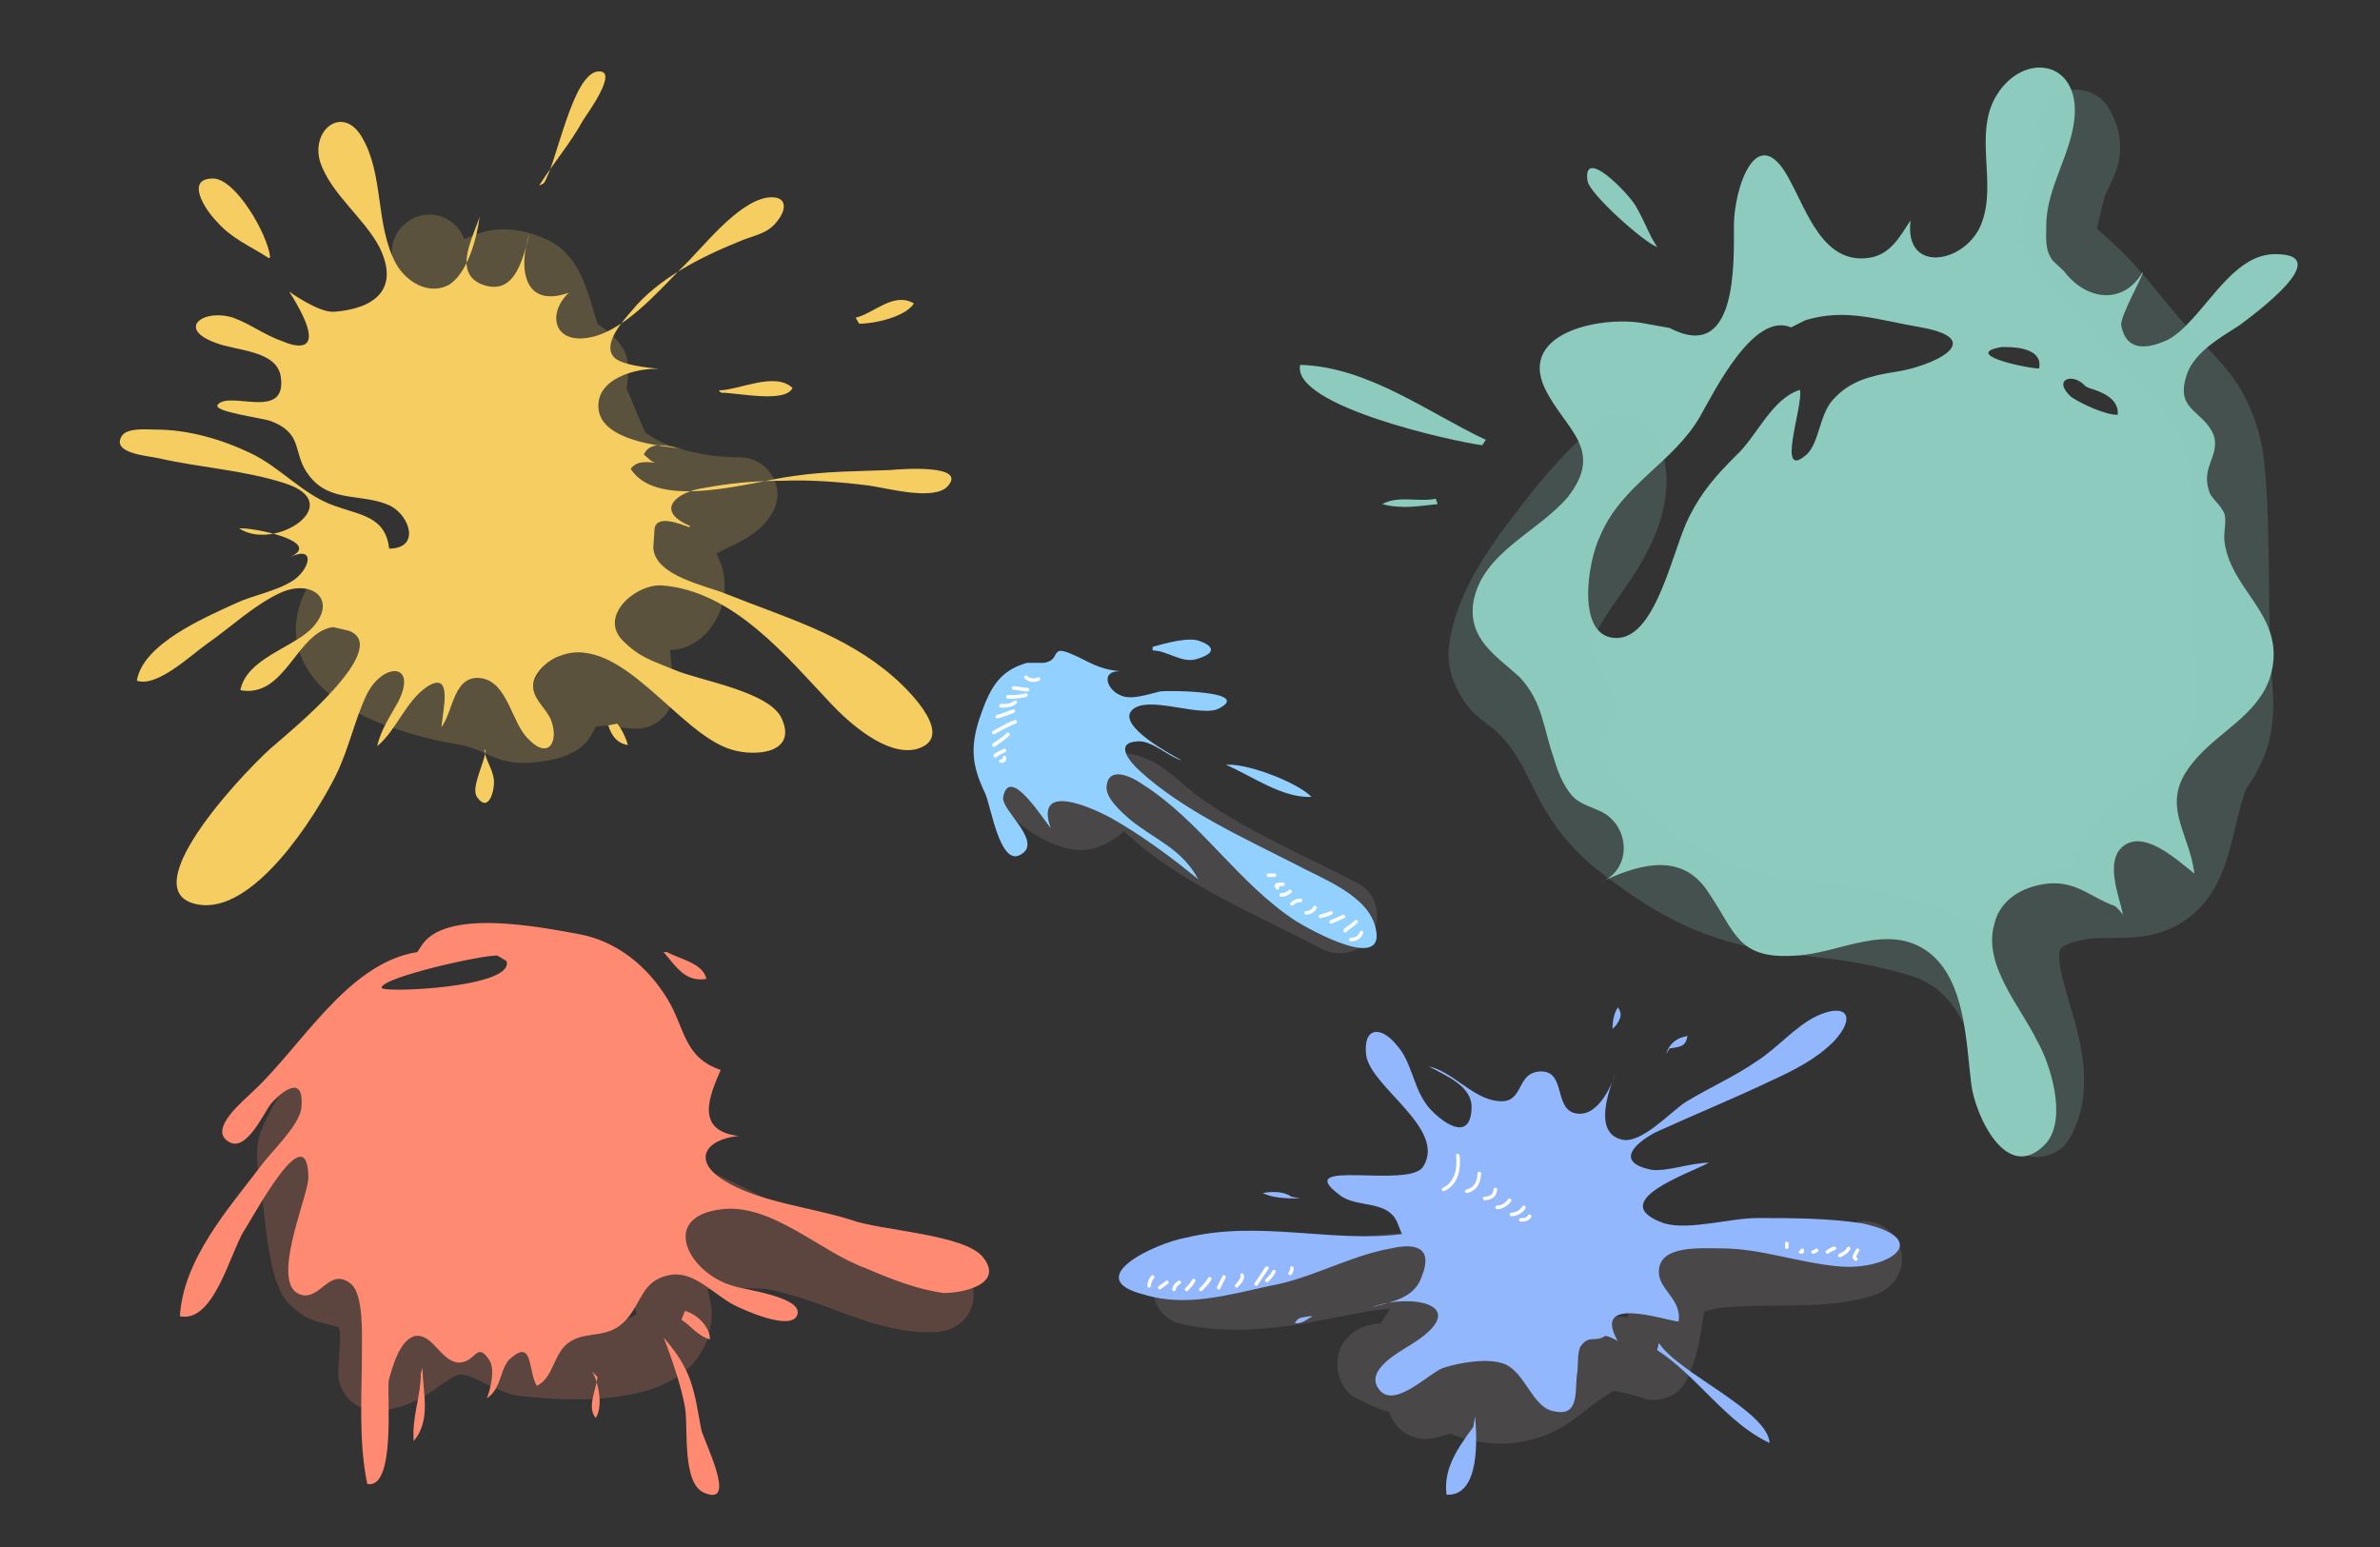<?xml version="1.0" encoding="utf-8"?>
<svg id="master-artboard" viewBox="0 0 2000 1300" version="1.1" xmlns="http://www.w3.org/2000/svg" x="0px" y="0px" width="2000px" height="1300px" enable-background="new 0 0 2000 1300"><rect x="0" y="0" width="2000" height="1300" fill="#333333" stroke="none"/><rect id="ee-background" x="0" y="0" width="2000" height="1300" style="fill: white; fill-opacity: 0; pointer-events: none;"/>

<path fill="#FFFFFF" d="M1577.129,1051.013c-1.289-1.447-3.403,0.682-2.121,2.121c0.587,0.659-1.048,1.926-1.5,2.379&#10;&#9;c-1.367,1.37,0.754,3.492,2.121,2.121c0.906-0.907,1.97-1.903,2.371-3.162C1578.419,1053.159,1578.02,1052.012,1577.129,1051.013z"/>
<path fill="#FFFFFF" d="M760.313,1060.316c-1.119,2.185-2.539,3.969-4.265,5.696c-1.369,1.37,0.753,3.491,2.121,2.121&#10;&#9;c1.894-1.896,3.507-3.907,4.734-6.304C763.783,1060.112,761.195,1058.594,760.313,1060.316z"/>
<path fill="#FFFFFF" d="M775.312,1064.816c-2.069,2.98-5.238,5.332-8.461,6.961c-1.727,0.872-0.208,3.46,1.514,2.59&#10;&#9;c3.695-1.867,7.173-4.631,9.538-8.037C779.01,1064.736,776.408,1063.239,775.312,1064.816z"/>
<path fill="#FFFFFF" d="M789.046,1069.012c-2.458,2.341-5.797,4.024-8.696,5.766c-1.656,0.994-0.149,3.589,1.514,2.59&#10;&#9;c3.125-1.877,6.651-3.709,9.303-6.234C792.571,1069.797,790.446,1067.679,789.046,1069.012z"/>
<path fill="#FFFFFF" d="M801.35,1070.277c-3.068,2.046-6.412,4.072-8.935,6.798c-0.804,0.868-1.574,2.043-1.199,3.274&#10;&#9;c0.441,1.449,2.102,1.693,3.392,1.723c1.922,0.044,1.929-2.91,0.039-2.995c0.605-0.673,1.323-1.26,2.017-1.825&#10;&#9;c1.959-1.599,4.1-2.983,6.201-4.385C804.464,1071.8,802.964,1069.2,801.35,1070.277z"/>
<path fill="#FFFFFF" d="M812.811,1073.815c-1.275,2.386-3.509,3.695-6.204,3.757c-1.932,0.044-1.936,3.044,0,3&#10;&#9;c3.714-0.084,7.026-1.934,8.795-5.243C816.312,1073.624,813.723,1072.108,812.811,1073.815z"/>
<path fill="#FFFFFF" d="M823.105,1074.572c-0.808,0-1.413,0.632-1.488,1.405c-0.014,0.005-0.033,0.014-0.042,0.017&#10;&#9;c-0.064,0.016-0.129,0.027-0.194,0.039c0.089-0.022-0.331,0.021-0.345,0.022c-0.327,0.021-1.036,0.017-1.036,0.017&#10;&#9;c-2,0.001-2,3.001,0,3c1,0,1.875,0.021,2.694-0.311c1.18-0.479,1.836-1.416,1.885-2.689&#10;&#9;C824.61,1075.255,823.899,1074.572,823.105,1074.572z"/>
<g>
	<path opacity="0.2" fill="#A39696" d="M1141.73,742.634c-46.264-24.436-95.856-44.59-138.151-75.87&#10;&#9;&#9;c-15.115-12.373-28.447-26.578-47.994-32c-12.907-3.58-26.569-1.382-38.126,5.116c-4.457,2.506-8.251,5.887-12.001,9.314&#10;&#9;&#9;c-2.075-1.183-4.092-2.463-6.059-3.83c-2.695-2.303-5.252-4.751-7.617-7.388c-0.032-0.05-0.062-0.101-0.093-0.151&#10;&#9;&#9;c-4.072-12.888-15.298-22.504-29.884-22.504c-16.518,0-32.363,14.337-31.5,31.5c1.288,25.605,24.365,46.71,45.634,58.066&#10;&#9;&#9;c14.093,7.524,31.489,12.794,47.134,6.771c8.706-3.353,14.276-6.927,21.399-12.952c0.14,0.095,0.282,0.188,0.422,0.285&#10;&#9;&#9;c4.079,3.419,7.998,7.021,12.013,10.519c7.459,6.497,15.591,12.232,23.756,17.801c13.338,9.097,27.274,17.286,41.446,25.005&#10;&#9;&#9;c28.854,15.716,58.774,29.375,87.824,44.718c15.184,8.021,34.15,3.975,43.098-11.301&#10;&#9;&#9;C1161.425,771.404,1156.897,750.645,1141.73,742.634z"/>
	<g>
		<g>
			<path fill="#92D1FF" d="M863,557c-25,7-32,24-40,47c-8,25-6,40,5,63c5,12,12,58,28,52c23-10-15-38-13-49c5-28,34,19,40,26&#10;&#9;&#9;&#9;&#9;c-14-39,33-18,50-9c25,14,51,33,74,52c-14-26-36-33-57-50c-7-6-22-19-20-29c2-16,20-8,30-1c49,31,80,83,129,115c13,8,76,43,67,6&#10;&#9;&#9;&#9;&#9;c-6-28-46-42-68-54c-43-22-94-45-130-78c-9-8-22-24-2-25c12-1,26,13,37,16c-9-5-54-29-42-42c13-14,59,7,74-2c26-14-40-15-50-14&#10;&#9;&#9;&#9;&#9;c-9,2-25,8-34,3c-10-4-17-20,0-20c-20-2-25-8-42-15s-7,6-22,8H863z"/>
		</g>
		<g>
			<path fill="#92D1FF" d="M968.592,546.596c12,0,23.999,10.5,35.999,7.5c16.499-4.5,16.499-10.5,4.499-14.999&#10;&#9;&#9;&#9;&#9;c-8.999-4.5-29.998,1.5-40.498,4.5"/>
		</g>
		<g>
			<path fill="#92D1FF" d="M1030.088,642.593c20.999,9,47.997,28.499,71.996,26.999c-11.999-11.999-50.997-26.999-68.996-26.999"/>
		</g>
	</g>
	<path fill="#FFFFFF" d="M871.846,569.302c-2.914,1.351-6.314,0.933-8.682-1.265c-1.416-1.314-3.542,0.803-2.121,2.121&#10;&#9;&#9;c3.42,3.174,8.139,3.67,12.317,1.734C875.113,571.08,873.588,568.495,871.846,569.302z"/>
	<path fill="#FFFFFF" d="M863.603,578.097c-4.067-0.064-7.97-1.33-11.999-1.5c-1.935-0.082-1.927,2.919,0,3&#10;&#9;&#9;c4.023,0.169,7.934,1.435,11.999,1.5C865.538,581.128,865.535,578.128,863.603,578.097z"/>
	<path fill="#FFFFFF" d="M861.652,582.651c-4.728,1.451-9.652,1.444-14.652,1.446c-2,0.001-2,3.001,0,3&#10;&#9;&#9;c5-0.002,10.448-0.027,15.424-1.554C864.268,584.978,863.507,582.082,861.652,582.651z"/>
	<path fill="#FFFFFF" d="M852.043,589.036c-2.967,2.718-7.163,2.558-10.939,2.561c-1.935,0.001-1.935,3.001,0,3&#10;&#9;&#9;c4.675-0.003,9.429-0.113,13.06-3.439C855.594,589.848,853.466,587.732,852.043,589.036z"/>
	<path fill="#FFFFFF" d="M851.205,596.15c-2.525,0.853-5.022,1.786-7.53,2.688c-1.717,0.619-3.727,1.623-5.57,1.757&#10;&#9;&#9;c-1.917,0.139-1.931,3.14,0,3c1.947-0.142,3.863-0.977,5.683-1.62c2.742-0.968,5.46-2.003,8.215-2.934&#10;&#9;&#9;C853.825,598.428,853.043,595.529,851.205,596.15z"/>
	<path fill="#FFFFFF" d="M852.705,605.15c-6.396,2.251-12.444,5.87-18.357,9.15c-1.692,0.939-0.179,3.53,1.514,2.591&#10;&#9;&#9;c5.679-3.151,11.501-6.687,17.641-8.849C855.314,607.405,854.534,604.506,852.705,605.15z"/>
	<path fill="#FFFFFF" d="M846.043,616.035c-3.467,3.372-7.684,6.086-11.695,8.765c-1.6,1.069-0.1,3.668,1.514,2.591&#10;&#9;&#9;c4.219-2.817,8.656-5.688,12.303-9.234C849.553,616.806,847.43,614.686,846.043,616.035z"/>
	<path fill="#FFFFFF" d="M843.347,629.299c-2.272,1.137-4.581,2.244-6.747,3.577c-0.727,0.447-1.34,0.901-1.677,1.702&#10;&#9;&#9;c-0.47,1.117,0.747,1.953,1.681,2.016c0.814,0.055,1.279-0.447,1.405-1.056c0.112-0.07,0.222-0.144,0.334-0.213&#10;&#9;&#9;c0.657-0.404,1.34-0.769,2.019-1.134c1.483-0.797,2.992-1.549,4.498-2.302C846.591,631.024,845.071,628.437,843.347,629.299z"/>
	<path fill="#FFFFFF" d="M842.604,636.595c0,0.31-0.003,0.62-0.029,0.929c-0.007,0.025-0.016,0.061-0.029,0.116&#10;&#9;&#9;c-0.012,0.05-0.027,0.099-0.043,0.148c-0.003,0.005-0.005,0.008-0.009,0.015c0.067-0.107-0.415,0.227-0.116,0.11&#10;&#9;&#9;c-0.494,0.192-0.705,0.174-1.274,0.181c-1.933,0.023-1.936,3.023,0,3c1.475-0.018,2.964-0.335,3.864-1.601&#10;&#9;&#9;c0.593-0.835,0.635-1.912,0.636-2.898C845.604,634.66,842.604,634.66,842.604,636.595z"/>
	<path fill="#FFFFFF" d="M1071,734h-5c-2,0-2,3,0,3h5C1073,737,1073,734,1071,734z"/>
	<path fill="#FFFFFF" d="M1078.092,741.589c-1.798,0-3.873-0.12-5.532,0.687c-0.884,0.43-1.35,1.176-1.456,2.135&#10;&#9;&#9;c-0.115,1.039,0.771,2.061,1.428,2.739c1.347,1.394,3.466-0.73,2.121-2.121c-0.076-0.079-0.149-0.157-0.222-0.236&#10;&#9;&#9;c0.013-0.003,0.024-0.007,0.036-0.01c1.093-0.256,2.438-0.193,3.625-0.193C1080.026,744.589,1080.026,741.589,1078.092,741.589z"/>
	<path fill="#FFFFFF" d="M1083.031,748.028c-1.722,1.625-4.092,2.493-6.439,2.561c-1.931,0.056-1.936,3.056,0,3&#10;&#9;&#9;c3.148-0.091,6.257-1.264,8.561-3.439C1086.562,748.818,1084.437,746.701,1083.031,748.028z"/>
	<path fill="#FFFFFF" d="M1093.092,755.089c-3.148,0.091-6.257,1.264-8.561,3.438c-1.409,1.33,0.716,3.447,2.121,2.121&#10;&#9;&#9;c1.722-1.625,4.092-2.492,6.439-2.56C1095.022,758.033,1095.027,755.033,1093.092,755.089z"/>
	<path fill="#FFFFFF" d="M1103.796,761.831c-1.276,2.386-3.51,3.695-6.205,3.757c-1.932,0.044-1.936,3.044,0,3&#10;&#9;&#9;c3.714-0.084,7.026-1.934,8.795-5.243C1107.298,761.64,1104.708,760.124,1103.796,761.831z"/>
	<path fill="#FFFFFF" d="M1117.833,765.793c-2.715,1.308-5.725,2.114-8.641,2.849c-1.876,0.472-1.08,3.365,0.797,2.893&#10;&#9;&#9;c3.178-0.8,6.399-1.726,9.357-3.151C1121.09,767.543,1119.567,764.957,1117.833,765.793z"/>
	<path fill="#FFFFFF" d="M1128.333,768.793c-3.298,1.622-6.732,2.983-10.142,4.349c-1.773,0.71-1,3.612,0.797,2.893&#10;&#9;&#9;c3.648-1.461,7.33-2.915,10.858-4.651C1131.583,770.529,1130.062,767.942,1128.333,768.793z"/>
	<path fill="#FFFFFF" d="M1138.528,773.527c-2.281,2.223-5.002,3.938-7.529,5.858c-0.644,0.489-1.525,1.038-1.893,1.794&#10;&#9;&#9;c-0.594,1.223,0.227,2.287,1.483,2.407c0.891,0.085,1.36-0.513,1.425-1.196c0.244-0.218,0.504-0.419,0.764-0.616&#10;&#9;&#9;c0.854-0.649,1.731-1.271,2.601-1.903c1.814-1.321,3.659-2.652,5.271-4.223C1142.037,774.297,1139.914,772.177,1138.528,773.527z&#10;&#9;&#9; M1132.019,782.113c-0.047-0.716-0.521-1.44-1.429-1.526C1132.31,780.751,1132.259,781.558,1132.019,782.113z"/>
	<path fill="#FFFFFF" d="M1142.643,783.188c-1.267,3.574-3.905,4.853-7.554,4.898c-1.933,0.024-1.936,3.024,0,3&#10;&#9;&#9;c5.06-0.064,8.724-2.24,10.446-7.102C1146.184,782.157,1143.284,781.378,1142.643,783.188z"/>
</g>
<g>
	
	
	
	
	
	
	
	
	
	
	
	
	
	
	
	
	
	<path fill="#FFFFFF" d="M1625.064,762.587c-0.091,2.058-1.408,3.908-1.5,6c-0.085,1.935,2.915,1.927,3,0&#10;&#9;&#9;c0.091-2.058,1.408-3.908,1.5-6C1628.149,760.652,1625.149,760.66,1625.064,762.587z" style="fill: rgb(61, 164, 171);"/>
	<path fill="#FFFFFF" d="M1628,767v3c0,2,3,2,3,0v-3C1631,765,1628,765,1628,767z" style="fill: rgb(61, 164, 171);"/>
	<path fill="#FFFFFF" d="M1673.116,873.183c-1.622,4.963-2.878,10.036-4.5,15c-0.603,1.844,2.295,2.628,2.893,0.797&#10;&#9;&#9;c1.622-4.963,2.878-10.036,4.5-15C1676.611,872.136,1673.714,871.352,1673.116,873.183z" style="fill: rgb(61, 164, 171);"/>
	<path fill="#FFFFFF" d="M1679.267,886.324c-2.807,4.344-4.597,9.049-4.705,14.256c-0.04,1.936,2.96,1.932,3,0&#10;&#9;&#9;c0.098-4.692,1.772-8.836,4.295-12.742C1682.91,886.208,1680.312,884.705,1679.267,886.324z" style="fill: rgb(61, 164, 171);"/>
	<path fill="#FFFFFF" d="M1683.615,897.182c-1.5,5.999-3,11.999-4.5,17.999c-0.47,1.877,2.424,2.673,2.893,0.797&#10;&#9;&#9;c1.5-5.999,3-11.999,4.5-17.999C1686.978,896.102,1684.084,895.306,1683.615,897.182z" style="fill: rgb(61, 164, 171);"/>
	<path fill="#FFFFFF" d="M1686.615,919.892c-1.329,5.595-1.552,11.108-1.554,17.108c-0.001,2,2.999,2,3,0&#10;&#9;&#9;c0.002-6,0.18-10.871,1.446-16.206C1689.955,918.913,1687.062,918.01,1686.615,919.892z" style="fill: rgb(61, 164, 171);"/>
	<path fill="#FFFFFF" d="M1691.267,935.782c-1.687,3.581-1.704,7.218-1.705,11.218c-0.001,2,2.999,2,3,0&#10;&#9;&#9;c0.001-3-0.138-6.681,1.295-9.724C1694.676,935.537,1692.09,934.032,1691.267,935.782z" style="fill: rgb(61, 164, 171);"/>
	<path fill="#FFFFFF" d="M1704.121,946.018c-1.331-1.408-3.449,0.717-2.121,2.121c0.959,1.014,1.06,2.102,1.061,3.438&#10;&#9;&#9;c0.002,1.935,3.002,1.935,3,0C1706.059,949.43,1705.635,947.619,1704.121,946.018z" style="fill: rgb(61, 164, 171);"/>
	
	
	
	
	
	
	<path fill="#FFFFFF" d="M1704.162,66.677c-5.833,2.022-11.348,4.896-16.857,7.651c-1.73,0.865-0.211,3.453,1.514,2.591&#10;&#9;&#9;c5.278-2.638,10.555-5.413,16.141-7.349C1706.775,68.94,1705.994,66.041,1704.162,66.677z" style="fill: rgb(61, 164, 171);"/>
	<path fill="#FFFFFF" d="M1696.663,86.176c-5.679,1.527-10.822,4.473-16.499,6c-1.866,0.502-1.073,3.396,0.797,2.893&#10;&#9;&#9;c5.678-1.527,10.822-4.473,16.499-6C1699.326,88.566,1698.533,85.672,1696.663,86.176z" style="fill: rgb(61, 164, 171);"/>
	<path fill="#FFFFFF" d="M1689.767,95.864c-3.112,4.557-7.188,8.312-12.603,9.811c-1.862,0.515-1.07,3.41,0.797,2.893&#10;&#9;&#9;c6.185-1.711,10.841-5.983,14.396-11.188C1693.451,95.776,1690.85,94.277,1689.767,95.864z" style="fill: rgb(61, 164, 171);"/>
	<path fill="#FFFFFF" d="M1687.305,111.826c-3.852,2.09-6.303,6.17-9.303,9.234c-1.354,1.382,0.766,3.505,2.121,2.121&#10;&#9;&#9;c2.795-2.854,5.117-6.824,8.695-8.765C1690.52,113.494,1689.005,110.903,1687.305,111.826z" style="fill: rgb(61, 164, 171);"/>
	<path fill="#FFFFFF" d="M1688.267,121.363c-2.705,3.997-5.964,7.257-9.961,9.961c-1.593,1.078-0.093,3.678,1.514,2.591&#10;&#9;&#9;c4.432-2.999,8.039-6.606,11.037-11.038C1691.944,121.271,1689.344,119.771,1688.267,121.363z" style="fill: rgb(61, 164, 171);"/>
	<path fill="#FFFFFF" d="M1684.001,136.059c-3.184,3.117-6.675,5.573-9.233,9.303c-1.098,1.6,1.503,3.098,2.59,1.514&#10;&#9;&#9;c2.397-3.493,5.782-5.775,8.765-8.696C1687.506,136.825,1685.384,134.705,1684.001,136.059z" style="fill: rgb(61, 164, 171);"/>
	<path fill="#FFFFFF" d="M1683.562,150.619c-0.006,0.165-0.045,0.309-0.162,0.529c-0.173,0.322-0.429,0.569-0.689,0.821&#10;&#9;&#9;c-0.823,0.794-1.896,1.34-2.904,1.854c-1.725,0.878-0.206,3.466,1.514,2.591c2.298-1.17,5.139-2.906,5.242-5.795&#10;&#9;&#9;C1686.631,148.684,1683.631,148.69,1683.562,150.619z" style="fill: rgb(61, 164, 171);"/>
	
	
	
	
	
	
	
	
<path fill="#FFFFFF" d="M1386.781,598.338c-5.729,10.646-4.768,22.063-4.704,33.755c0.011,1.934,3.011,1.935,3,0&#10;&#9;&#9;c-0.06-11.079-1.15-22.121,4.294-32.241C1390.288,598.148,1387.697,596.634,1386.781,598.338z" style="fill: rgb(140, 203, 190);"/><path fill="#FFFFFF" d="M1391.13,613.648c-2.896,7.841-3.049,16.352-3.054,24.352c-0.001,2,2.999,2,3,0&#10;&#9;&#9;c0.005-8,0.141-15.978,2.946-23.577C1394.694,612.604,1391.794,611.85,1391.13,613.648z" style="fill: rgb(140, 203, 190);"/><path fill="#FFFFFF" d="M1401.63,622.694c-1.603,6.52-2.945,13.163-3.054,19.898c-0.031,1.936,2.969,1.933,3,0&#10;&#9;&#9;c0.104-6.475,1.406-12.833,2.946-19.1C1404.984,621.613,1402.092,620.816,1401.63,622.694z" style="fill: rgb(140, 203, 190);"/><path fill="#FFFFFF" d="M1411,629v18c0,2,3,2,3,0v-18C1414,627,1411,627,1411,629z" style="fill: rgb(140, 203, 190);"/><path fill="#FFFFFF" d="M1424.128,639.193c-1.396,4.109-2.955,8.002-3.053,12.398c-0.043,1.936,2.957,1.932,3,0&#10;&#9;&#9;c0.091-4.107,1.643-7.767,2.945-11.601C1427.645,638.154,1424.747,637.373,1424.128,639.193z" style="fill: rgb(140, 203, 190);"/><path fill="#FFFFFF" d="M1433.074,645.592c-0.091,4.107-1.643,7.767-2.946,11.601c-0.625,1.836,2.273,2.618,2.893,0.797&#10;&#9;&#9;c1.397-4.108,2.956-8.002,3.054-12.398C1436.117,643.657,1433.117,643.661,1433.074,645.592z" style="fill: rgb(140, 203, 190);"/><path fill="#FFFFFF" d="M1818.994,460.041c-9.63,9.747-18.051,20.751-29.695,28.264c-1.619,1.045-0.117,3.643,1.514,2.591&#10;&#9;&#9;c11.873-7.66,20.482-18.793,30.303-28.733C1822.476,460.785,1820.355,458.663,1818.994,460.041z" style="fill: rgb(140, 203, 190);"/><path fill="#FFFFFF" d="M1820.798,482.305c-6.536,4.936-12.724,10.39-19.499,14.999c-1.59,1.082-0.091,3.682,1.514,2.591&#10;&#9;&#9;c6.776-4.61,12.964-10.064,19.499-14.999C1823.835,483.746,1822.343,481.139,1820.798,482.305z" style="fill: rgb(140, 203, 190);"/><path fill="#FFFFFF" d="M1827.993,493.04c-6.188,5.954-13.946,9.906-21.837,13.114c-1.768,0.718-0.996,3.622,0.797,2.893&#10;&#9;&#9;c8.389-3.409,16.581-7.554,23.161-13.885C1831.511,493.817,1829.387,491.698,1827.993,493.04z" style="fill: rgb(140, 203, 190);"/><path fill="#FFFFFF" d="M1830.993,505.039c-4.792,4.73-10.197,8.786-14.999,13.499c-1.383,1.356,0.74,3.477,2.121,2.121&#10;&#9;&#9;c4.802-4.712,10.208-8.769,14.999-13.499C1834.492,505.8,1832.37,503.679,1830.993,505.039z" style="fill: rgb(140, 203, 190);"/><path fill="#FFFFFF" d="M1830.993,515.539c-5.354,5.355-10.636,10.771-15.233,16.802c-1.174,1.54,1.434,3.031,2.59,1.515&#10;&#9;&#9;c4.438-5.82,9.6-11.029,14.765-16.196C1834.483,516.291,1832.362,514.169,1830.993,515.539z" style="fill: rgb(140, 203, 190);"/><path fill="#FFFFFF" d="M1827.554,531.598c-0.134,4.01-2.887,6.762-5.56,9.439c-1.368,1.37,0.753,3.491,2.121,2.121&#10;&#9;&#9;c3.287-3.292,6.276-6.683,6.438-11.56C1830.618,529.663,1827.618,529.669,1827.554,531.598z" style="fill: rgb(140, 203, 190);"/><path fill="#FFFFFF" d="M1600.86,755.83c-3.015-6.623-2.643-14.347-1.349-21.343c0.35-1.891-2.541-2.698-2.893-0.797&#10;&#9;&#9;c-1.458,7.88-1.732,16.22,1.651,23.653C1599.07,759.103,1601.656,757.576,1600.86,755.83z" style="fill: rgb(140, 203, 190);"/><path fill="#FFFFFF" d="M1607.271,740.831c-3.152,5.157-3.388,11.965-1.651,17.654c0.562,1.845,3.459,1.058,2.893-0.797&#10;&#9;&#9;c-1.51-4.947-1.399-10.847,1.349-15.344C1610.872,740.689,1608.277,739.184,1607.271,740.831z" style="fill: rgb(140, 203, 190);"/><path fill="#FFFFFF" d="M1617.359,749.845c0.81-1.742-1.776-3.268-2.59-1.514c-3.057,6.584-3.056,12.929,0,19.513&#10;&#9;&#9;c0.813,1.754,3.399,0.229,2.59-1.514C1614.797,760.809,1614.797,755.366,1617.359,749.845z" style="fill: rgb(140, 203, 190);"/><path fill="#FFFFFF" d="M1307.135,298.712c-1.521,4.239-4.475,7.749-6,12c-0.655,1.826,2.244,2.604,2.893,0.798&#10;&#9;&#9;c1.521-4.239,4.475-7.749,6-12C1310.683,297.685,1307.783,296.906,1307.135,298.712z" style="fill: rgb(140, 203, 190);"/><path fill="#FFFFFF" d="M1319.134,319.711c-1.452,4.438-2.932,9.192-3.054,13.898c-0.05,1.936,2.95,1.931,3,0&#10;&#9;&#9;c0.114-4.423,1.581-8.928,2.946-13.101C1322.63,318.665,1319.732,317.881,1319.134,319.711z" style="fill: rgb(140, 203, 190);"/><path fill="#FFFFFF" d="M1323.634,330.406c-1.262,4.047-1.551,7.594-1.554,12.594c-0.001,2,2.999,2,3,0&#10;&#9;&#9;c0.003-4,0.262-7.897,1.446-11.698C1327.104,329.45,1324.207,328.566,1323.634,330.406z" style="fill: rgb(140, 203, 190);"/><path fill="#FFFFFF" d="M1329.58,341.109c-0.092,5.552-1.592,10.759-2.946,16.1c-0.476,1.876,2.417,2.672,2.893,0.798&#10;&#9;&#9;c1.422-5.603,2.957-11.079,3.054-16.898C1332.612,339.174,1329.612,339.177,1329.58,341.109z" style="fill: rgb(140, 203, 190);"/><path fill="#FFFFFF" d="M1339,356v9c0,2,3,2,3,0v-9C1342,354,1339,354,1339,356z" style="fill: rgb(140, 203, 190);"/><path fill="#FFFFFF" d="M1644.762,301.351c-7.392,11.971-22.284,13.603-34.979,15.601c-12.635,1.988-24.443,5.219-34.631,13.321&#10;&#9;&#9;c-10.326,8.212-18.132,18.876-26.357,29.067c-7.94,9.837-16.794,19.714-29.131,23.819c-1.826,0.607-1.044,3.505,0.797,2.893&#10;&#9;&#9;c24.836-8.264,35.987-35.95,54.853-52.069c11.359-9.706,24.829-12.478,39.155-14.751c12.507-1.985,25.762-4.832,32.883-16.365&#10;&#9;&#9;C1648.371,301.214,1645.775,299.708,1644.762,301.351z" style="fill: rgb(140, 203, 190);"/><path fill="#FFFFFF" d="M1409.508,535.036c-7.684,6.158-15.452,12.73-24.837,16.113c-1.806,0.651-1.027,3.55,0.797,2.893&#10;&#9;&#9;c9.905-3.57,18.047-10.381,26.161-16.885C1413.139,535.947,1411.002,533.838,1409.508,535.036z" style="fill: rgb(140, 203, 190);"/><path fill="#FFFFFF" d="M1424.272,541.339c-4.138,8.989-12.628,15.479-22.704,15.756c-1.931,0.053-1.936,3.053,0,3&#10;&#9;&#9;c11.068-0.304,20.717-7.298,25.294-17.243C1427.666,541.108,1425.08,539.583,1424.272,541.339z" style="fill: rgb(140, 203, 190);"/><path fill="#FFFFFF" d="M1430.272,550.339c-2.242,3.314-4.853,6.578-8.462,8.461c-1.716,0.896-0.199,3.484,1.514,2.591&#10;&#9;&#9;c4.062-2.119,7.017-5.811,9.538-9.538C1433.95,550.246,1431.35,548.746,1430.272,550.339z" style="fill: rgb(140, 203, 190);"/><path fill="#FFFFFF" d="M1655.261,325.35c-3.988,6.488-9.132,12.392-15.961,15.961c-1.716,0.896-0.198,3.485,1.514,2.591&#10;&#9;&#9;c7.267-3.798,12.794-10.134,17.037-17.037C1658.867,325.211,1656.271,323.705,1655.261,325.35z" style="fill: rgb(140, 203, 190);"/><path fill="#FFFFFF" d="M1664.261,343.349c-1.908,3.472-6.007,5.552-9.604,6.811c-1.813,0.634-1.034,3.533,0.797,2.893&#10;&#9;&#9;c4.335-1.517,9.101-4.011,11.396-8.188C1667.783,343.167,1665.192,341.653,1664.261,343.349z" style="fill: rgb(140, 203, 190);"/><path fill="#FFFFFF" d="M1668.994,355.045c-3.305,3.226-7.195,5.773-10.499,9c-1.386,1.353,0.737,3.473,2.121,2.121&#10;&#9;&#9;c3.305-3.226,7.194-5.773,10.499-9C1672.502,355.813,1670.379,353.693,1668.994,355.045z" style="fill: rgb(140, 203, 190);"/><g>
		<g>
			<g>
				<path fill="#4549D0" d="M1349.225,739.42c-1.564,0.712-3.116,1.437-4.653,2.169&#10;&#9;&#9;&#9;&#9;&#9;C1346.233,740.966,1347.776,740.232,1349.225,739.42z" style="fill: rgb(140, 203, 190);"/>
			</g>
			<g>
				<g>
					<path fill="#4549D0" d="M1881.544,273.612c11.999-9,83.996-61.497,28.499-59.997c-37.498,1.5-59.997,56.997-88.496,71.997&#10;&#9;&#9;&#9;&#9;&#9;&#9;c-16.499,7.5-34.498,10.5-38.998-12c-1.5-7.5,19.499-43.498,17.999-44.998c-16.499,28.499-47.997,23.375-65.996-0.624l-9-8.375&#10;&#9;&#9;&#9;&#9;&#9;&#9;c-7.499-9-5.999-19.499-5.999-29.999c0-32.999,22.498-61.497,23.998-94.495c1.5-46.498-46.497-50.998-67.496-12&#10;&#9;&#9;&#9;&#9;&#9;&#9;c-16.499,31.499,1.5,70.497-10.5,103.495c-11.999,34.499-65.996,44.998-59.996-1.5c-9,13.5-16.5,28.499-34.499,31.499&#10;&#9;&#9;&#9;&#9;&#9;&#9;c-38.998,6-52.497-38.998-67.496-65.997c-26.999-50.998-46.498,7.5-46.498,38.998s3,115.994-53.997,85.996l-19.499-3.5&#10;&#9;&#9;&#9;&#9;&#9;&#9;c-34.499-7.5-107.995,6-85.496,53.998c16.499,34.498,50.997,50.998,19.499,91.495c-25.499,29.999-71.996,46.498-79.496,88.496&#10;&#9;&#9;&#9;&#9;&#9;&#9;c-4.5,31.499,19.499,44.998,38.998,62.997c19.499,20.999,19.499,41.998,28.499,67.497c2.999,10.5,7.499,22.499,14.999,31.498&#10;&#9;&#9;&#9;&#9;&#9;&#9;c8.999,10.5,23.999,10.5,32.998,19.499c15.356,13.961,15.109,40.905-4.346,51.829c30.47-13.888,65.441-23.073,86.842,11.168&#10;&#9;&#9;&#9;&#9;&#9;&#9;c22.499,32.998,23.999,55.497,71.996,52.498c37.498-1.5,77.996-28.499,112.494-3c31.499,23.998,31.499,76.496,35.999,110.994&#10;&#9;&#9;&#9;&#9;&#9;&#9;c2.999,25.499,29.998,85.496,62.996,49.497c17.999-20.999,3-67.496-7.499-85.495c-13.5-28.499-46.498-64.497-35.998-98.995&#10;&#9;&#9;&#9;&#9;&#9;&#9;c4.499-19.499,22.498-29.999,40.498-32.998c26.998-4.5,38.998,10.499,59.996,17.999c3,1.5,6,5.999,7.5,7.499&#10;&#9;&#9;&#9;&#9;&#9;&#9;c-3-14.999-16.499-46.497,1.5-58.497c17.999-11.999,44.998,13.5,58.497,23.999c-4.5-35.998-29.998-58.497-1.5-92.995&#10;&#9;&#9;&#9;&#9;&#9;&#9;c22.499-28.499,61.497-41.998,67.497-82.496c5.999-43.498-34.498-62.997-40.498-101.995c-1.5-7.5,1.5-16.499,0-23.999&#10;&#9;&#9;&#9;&#9;&#9;&#9;c-3-9-12-13.5-13.5-20.999c-5.999-19.499,9-28.499,4.5-44.998c-7.499-20.999-31.498-20.999-23.998-47.998&#10;&#9;&#9;&#9;&#9;&#9;&#9;C1841.046,297.611,1865.045,284.111,1881.544,273.612z M1592.062,312.611c-19.499,3-37.498,7.5-50.998,22.499&#10;&#9;&#9;&#9;&#9;&#9;&#9;c-11.999,12-11.999,35.998-22.499,46.498c-26.998,23.999-2.999-40.498-5.999-53.997c-23.999,7.5-35.998,38.998-53.998,55.497&#10;&#9;&#9;&#9;&#9;&#9;&#9;c-16.499,16.499-28.498,29.999-38.998,50.998c-13.499,25.499-26.998,100.495-59.996,101.995&#10;&#9;&#9;&#9;&#9;&#9;&#9;c-35.999,1.5-25.499-64.497-15-85.496c17.999-43.498,61.497-61.497,83.996-100.495c11.999-20.999,44.998-88.495,76.496-74.996&#10;&#9;&#9;&#9;&#9;&#9;&#9;l12-6c34.498-10.5,61.496,0,97.494,6C1671.559,285.613,1623.561,308.112,1592.062,312.611z M1713.557,309.612&#10;&#9;&#9;&#9;&#9;&#9;&#9;c-10.5,0-65.997-12-31.499-18h3C1698.557,291.612,1716.556,294.612,1713.557,309.612z M1779.553,348.61&#10;&#9;&#9;&#9;&#9;&#9;&#9;c-10.499,0-29.998-9-38.998-15c-16.499-14.999,1.5-20.999,12-9l2.999,1.5C1766.054,329.111,1781.053,335.11,1779.553,348.61z" style="fill: rgb(140, 203, 190);"/>
				</g>
			</g>
		</g>
		<g>
			<path fill="#4549D0" d="M1248.579,369.609c-47.997-22.499-98.995-61.497-155.992-62.997&#10;&#9;&#9;&#9;&#9;c-7.499,34.498,128.994,64.497,152.993,67.497" style="fill: rgb(140, 203, 190);"/>
		</g>
		<g>
			<path fill="#4549D0" d="M1388.073,200.119c-4.5-9-9-19.499-13.5-26.999c-5.999-10.5-44.997-50.998-40.497-20.999&#10;&#9;&#9;&#9;&#9;c1.499,10.5,46.497,50.998,58.496,55.497" style="fill: rgb(140, 203, 190);"/>
		</g>
		<g>
			<path fill="#4549D0" d="M1206.583,419.108c-14.999,3-31.499-3-44.998,4.5c16.499,4.5,31.498,1.5,46.498,0" style="fill: rgb(140, 203, 190);"/>
		</g>
	</g><path fill="#FFFFFF" d="M1313.285,310.354c-2.631,3.991-4.607,7.896-4.704,12.757c-0.039,1.936,2.962,1.932,3,0&#10;&#9;&#9;c0.086-4.318,1.969-7.715,4.294-11.242C1316.943,310.248,1314.345,308.747,1313.285,310.354z" style="fill: rgb(140, 203, 190);"/><path fill="#FFFFFF" d="M1499.503,358.044c-17.636,18.926-34.315,38.568-48.514,60.238c-10.295,15.712-17.142,33.056-24.506,50.258&#10;&#9;&#9;c-7.494,17.506-15.339,35.102-26.281,50.773c-9.886,14.158-23.351,26.423-41.03,28.836c-1.91,0.26-1.094,3.151,0.797,2.893&#10;&#9;&#9;c36.487-4.979,54.305-46.921,67.163-76.482c7.363-16.927,13.737-34.61,23.586-50.301c14.58-23.228,32.25-44.072,50.906-64.093&#10;&#9;&#9;C1502.941,358.752,1500.824,356.626,1499.503,358.044z" style="fill: rgb(140, 203, 190);"/><path opacity="0.2" fill="#A39696" d="M1908.659,563.021c-1.184-15.099-1.329-30.318-1.586-45.456&#10;&#9;&#9;c-0.524-30.998-0.365-62.011-1.757-92.989c-0.582-12.953-1.5-25.891-2.907-38.781c-1.782-16.321-6.457-30.968-12.936-45.967&#10;&#9;&#9;c-9.047-20.946-25.372-38.36-41.296-54.314c-18.707-18.745-34.342-40.155-51.793-60.011c-7.685-8.743-15.978-16.878-24.629-24.657&#10;&#9;&#9;c-3.181-2.86-6.535-5.626-9.652-8.608c0.751-3.696,1.646-7.364,2.576-11.018c1.529-6.014,2.635-12.005,4.656-17.832&#10;&#9;&#9;c3.852-8.196,8.205-16.261,10.472-25.041c4.226-16.378,0.901-33.129-7.712-47.478c-8.821-14.696-28.155-20.054-43.098-11.301&#10;&#9;&#9;c-14.674,8.595-20.143,28.368-11.301,43.098c0.24,0.399,0.453,0.806,0.682,1.208c-0.187,0.614-0.38,1.226-0.593,1.834&#10;&#9;&#9;c-4.49,9.705-9.617,19.213-11.801,29.753c-2.533,12.229-5.702,23.956-7.074,36.441c-2.275,20.695,9.556,36.82,24.128,49.778&#10;&#9;&#9;c18.775,16.696,34.831,35.239,50.735,54.637c9.138,11.146,18.459,22.135,28.553,32.433c7.179,7.323,14.38,14.58,20.897,22.489&#10;&#9;&#9;c4.118,5.718,7.744,11.72,10.773,18.083c2.606,6.993,4.516,14.185,5.927,21.519c3.689,37.116,3.522,74.513,3.944,111.771&#10;&#9;&#9;c0.221,19.568,0.156,39.295,1.666,58.816c1.049,13.553,2.483,27.251,1.356,40.84c-0.655,3.431-1.522,6.8-2.612,10.113&#10;&#9;&#9;c-0.15,0.212-0.298,0.424-0.446,0.635c-0.041-0.031-0.082-0.063-0.123-0.095c-2.022,3.146-4.155,6.212-6.37,9.221&#10;&#9;&#9;c-7.566,9.499-15.686,18.535-24.166,27.249c-24.942,17.642-52.854,33.158-65.474,62.541c-2.744,4.731-4.161,9.826-4.279,15.274&#10;&#9;&#9;c-4.833,0.75-9.63,1.689-14.355,2.852c-11.003,2.705-22.55,7.183-31.622,14.096c-4.727,3.602-9.374,6.923-13.062,11.583&#10;&#9;&#9;c-5.9,7.454-8.914,12.685-12.53,21.476c-0.946,2.302-1.719,4.661-2.341,7.064c-4.767-4.017-9.816-7.712-15.141-11.033&#10;&#9;&#9;c-10.576-6.596-22.653-11.345-34.635-14.662c-12.179-3.372-24.33-6.699-36.737-9.159c-23.38-4.635-47.149-6.885-70.774-9.904&#10;&#9;&#9;c-21.739-3.106-43.109-7.702-63.578-15.777c-22.412-10.049-43.641-23.857-63.268-38.665c-8.815-7.037-16.953-14.76-24.122-23.463&#10;&#9;&#9;c-6.078-8.41-11.314-17.367-16.11-26.577c-1.943-3.732-3.775-7.529-5.607-11.326c12.924-6.773,18.809-21.688,15.692-36.267&#10;&#9;&#9;c-2.685-12.56-8.192-24.481-15.352-35.3c-0.858-2.572-1.601-5.178-2.188-7.825c-0.04-0.994-0.047-1.988-0.021-2.982&#10;&#9;&#9;c0.446-1.846,0.991-3.663,1.625-5.458c10.854-22.923,28.355-42.393,40.749-64.463c7.993-14.235,14.987-29.833,18.114-45.925&#10;&#9;&#9;c1.731-8.911,2.854-18.149,2.127-27.231c-1.02-12.725-4.076-22.792-9.228-34.361c-6.496-14.59-30.302-20.684-43.098-11.301&#10;&#9;&#9;c-30.37,22.269-54.578,52.482-77.198,82.248c-23.968,31.54-47.75,67.267-53.009,107.304c-2.577,19.617,5.283,39.133,17.821,53.83&#10;&#9;&#9;c5.392,6.32,12.592,10.944,18.965,16.183c5.572,4.581,10.315,10.091,14.816,15.743c11.885,16.188,18.737,35.398,28.983,52.606&#10;&#9;&#9;c11.558,19.41,26.403,36.588,44.196,50.479c22.479,17.551,46.65,34.449,72.606,46.405c25.222,11.618,51.247,18.682,78.662,22.646&#10;&#9;&#9;c16.089,2.327,32.248,4.077,48.368,6.154c11.785,1.669,23.508,3.682,35.118,6.327c11.978,2.729,24.331,5.739,35.894,10.105&#10;&#9;&#9;c5.018,2.383,9.806,5.151,14.354,8.335c4.405,3.768,8.447,7.892,12.17,12.335c5.14,7.178,9.591,14.884,13.349,22.876&#10;&#9;&#9;c2.295,6.537,3.589,13.361,4.601,20.216c1.602,13.022,2.81,26.259,6.516,38.857c5.198,17.672,15.667,33.447,31.822,42.805&#10;&#9;&#9;c14.878,8.618,34.384,3.533,43.098-11.301c15.372-26.166,14.146-56.342,7.815-84.979c-4.565-20.658-12.506-40.599-16.064-61.478&#10;&#9;&#9;c-0.298-3.302-0.417-6.608-0.261-9.912c0.193-0.836,0.412-1.665,0.654-2.487c0.122-0.214,0.246-0.427,0.372-0.638&#10;&#9;&#9;c0.388-0.396,0.785-0.785,1.188-1.166c1.609-1.019,3.268-1.947,4.971-2.802c5.587-1.984,11.348-3.388,17.193-4.401&#10;&#9;&#9;c12.74-1.176,25.489-0.31,38.255-1.216c21.024-1.492,39.462-8.807,54.491-23.938c27.079-27.263,27.281-66.263,39.604-100.416&#10;&#9;&#9;c6.229-8.907,11.41-18.312,15.687-28.682c4.811-11.664,6.623-24.414,7.206-36.957&#10;&#9;&#9;C1910.74,586.132,1909.562,574.521,1908.659,563.021z" style="fill: rgb(140, 203, 190);"/></g>
<g>
	<path opacity="0.2" fill="#A39696" d="M652.156,407.424c-3.727-13.547-16.359-23.079-30.375-23.126&#10;&#9;&#9;c-8.052-0.027-16.079-0.537-24.073-1.443c-13.413-2.073-26.648-5.286-39.318-10.163c-5.503-2.55-10.8-5.471-15.792-8.912&#10;&#9;&#9;c-0.055-0.047-0.113-0.091-0.167-0.138c-5.731-12.171-10.406-24.841-15.904-37.121c0.021-0.349,0.046-0.698,0.075-1.047&#10;&#9;&#9;c1.748-11.937,2.985-24.604-4.57-35.025c-5.219-7.197-9.831-11.103-17.149-16.341c-0.921-0.66-1.858-1.297-2.797-1.93&#10;&#9;&#9;c-8.625-27.763-14.547-58.99-44.367-71.746c-18.42-7.879-37.657-10.69-56.896-3.822c-3.562,1.271-7.071,2.798-10.592,4.312&#10;&#9;&#9;c-4.504-11.953-16.021-20.644-29.473-20.644c-17.067,0-31.637,14.328-31.5,31.5c0.131,16.416,3.473,31.314,14.163,44.054&#10;&#9;&#9;c8.146,9.708,23.168,15.075,35.627,13.453c10.26-1.336,18.642-3.787,28.113-7.755c5.458-2.287,10.979-4.679,16.732-6.147&#10;&#9;&#9;c0.241,0.006,0.485,0.019,0.727,0.03c1.75,0.363,3.479,0.798,5.188,1.323c0.344,0.19,0.683,0.392,1.021,0.593&#10;&#9;&#9;c0.118,0.118,0.236,0.237,0.354,0.356c0.772,1.254,1.493,2.537,2.156,3.855c3.184,8.795,5.228,17.995,7.882,26.952&#10;&#9;&#9;c2.898,9.78,6.203,18.97,13.54,26.448c2.729,2.782,5.863,5.133,9.102,7.359c-0.262,2.355-0.442,4.715-0.449,7.083&#10;&#9;&#9;c-0.023,8.537,2.415,15.353,5.928,22.922c2.536,5.463,4.859,11.029,7.235,16.562c5.818,13.549,10.254,29.692,21.651,39.649&#10;&#9;&#9;c13.86,12.109,30.392,20.86,48.066,26.958c-4.997,9.3-8.223,19.871-7.793,30.411c0.257,6.323,1.602,11.82,3.496,17.207&#10;&#9;&#9;c-4.639,0.855-8.936,2.549-13.518,4.633c-12.807,5.824-20.138,19.507-25.09,31.838c-3.328,8.285-3.738,18.03-3.215,27.163&#10;&#9;&#9;c-1.671,0.268-3.289,0.7-4.862,1.266c-10.673,0.526-21.091,0.038-31,5.96c-9.525,5.693-13.856,14.346-17.587,23.677&#10;&#9;&#9;c-0.959,0.218-1.92,0.425-2.882,0.611c-1.138,0.065-2.275,0.083-3.412,0.064c-2.176-0.563-4.303-1.279-6.407-2.088&#10;&#9;&#9;c-10.075-4.459-20.553-9.413-31.365-11.168c-6.367-1.034-12.696-2.296-18.992-3.698c-15.01-3.342-29.865-7.648-44.154-13.36&#10;&#9;&#9;c-7.355-3.317-14.504-7.108-21.121-11.725c-1.922-1.658-3.746-3.417-5.459-5.287c-0.411-0.646-0.804-1.302-1.179-1.969&#10;&#9;&#9;c-0.025-0.087-0.046-0.175-0.07-0.263c0-0.081,0.005-0.163,0.006-0.245c0.228-0.894,0.483-1.779,0.767-2.658&#10;&#9;&#9;c1.867-3.556,4.072-6.91,6.497-10.139c4.801-6.393,5.2-16.913,3.176-24.273c-2.166-7.874-7.435-14.701-14.477-18.825&#10;&#9;&#9;c-7.275-4.262-16.142-5.412-24.272-3.176c-8.61,2.369-13.668,7.61-18.825,14.477c-13.301,17.71-20.209,41.971-13.029,63.594&#10;&#9;&#9;c6.888,20.744,22.62,35.822,40.911,46.967c16.133,9.83,34.497,16.565,52.546,21.95c13.616,4.062,27.541,7.204,41.565,9.481&#10;&#9;&#9;c5.599,0.909,11.126,2.921,16.463,5.095c6.885,3.03,13.757,6.329,21.042,8.2c11.738,3.014,22.314,2.156,34.095,0.243&#10;&#9;&#9;c11.963-1.944,26.165-6.096,34.221-15.558c3.551-4.171,6.114-8.608,8.282-13.241c2.421-0.188,4.838-0.541,7.235-0.925&#10;&#9;&#9;c8.906,1.163,17.942,2.49,26.893,2.6c17.042,0.209,31.672-14.486,31.5-31.5c-0.117-11.533-2.672-22.998-3.142-34.508&#10;&#9;&#9;c3.21-0.111,6.491-0.561,10.024-1.569c12.582-3.589,22.504-13.019,28.673-24.308c6.906-12.637,8.429-25.251,6.054-39.181&#10;&#9;&#9;c-0.957-5.611-3.37-10.867-5.75-16.062c5.168-3.079,10.768-5.458,16.148-8.117c9.465-4.678,18.978-10.843,25.775-18.996&#10;&#9;&#9;C651.434,429.22,655.349,419.032,652.156,407.424z M488.27,551.083c0.839-0.354,1.677-0.708,2.516-1.062&#10;&#9;&#9;c-3.032,1.622-5.922,3.665-8.748,5.877C484.115,554.293,486.193,552.688,488.27,551.083z" style="fill: rgb(246, 205, 97);"/>
	<g>
		<g>
			<path fill="#FF6E86" d="M281,262c33.89-2.733,55-19,38-54c-13-25-41-45-50-72c-8-27,19-48,35-21c19,32,11,74,29,107&#10;&#9;&#9;&#9;&#9;c8,14,26,26,43,18c17-9,25-41,27-58c-5,17-23,47,2,57c29,11,35-25,40-43l0,0c-9,26-7,64,33,50c-18,17-13,42,15,38&#10;&#9;&#9;&#9;&#9;c30-4,59-38,79-58c18-17,47-56,73-60c16-2,17,9,8,20c-8,11-21,12-32,17c-32,13-68,31-90,58c-7,8-24,27-16,38c5,8,31,10,39,11l0,0&#10;&#9;&#9;&#9;&#9;l0,0c-19-1-54,8-51,34s51,31,71,33c-11-1-27-8-33,5c4,3,6,6,10,7c-7-1-16-2-21,5c23,36,104,10,137,6c27-4,54-4,81-5&#10;&#9;&#9;&#9;&#9;c10-1,66-5,48,14c-12,12-51,1-66-1c-24-3-49-5-73-4c-22,0-44,2-65,6c-23,3-43,19-12,32l0,0l-1,1c-8-3-28-11-29,2l-1,15&#10;&#9;&#9;&#9;&#9;c1,24,44,32,61,39c50,20,100,34,141,70c15,13,52.727,51.569,18.727,60.569C744.727,635.569,713,607,698,591c-36-38-81-94-141-99&#10;&#9;&#9;&#9;&#9;c-22-2-54,25-34,46c15,15,25,17,44,25c21,9,80,18,90,41c13,29-22,32-42,26c-45-13-93-98-144-79c-10,3-22,14-23,24&#10;&#9;&#9;&#9;&#9;c-1,12,11,20,15,30c7,18-2,34-19,16c-14-13-17-47-39-51c-24-4-24,28-34,41c1-14,10-48-12-34c-18,12-26,37-42,50c3-14,11-25,18-38&#10;&#9;&#9;&#9;&#9;c16-33-14-32-27-5c-10,21-15,46-26,68c-17,34-69,117-116,108c-59-11,48-121,66-135c10-9,99-81,61-95l-12.986-3.016&#10;&#9;&#9;&#9;&#9;C249.014,530.984,240,587,202,580c5-26,42-35,59-51c24-24,2-43-25-31c-22,10-42,29-62,43c-13,9-42,37-59,31c5-31,57-53,83-65&#10;&#9;&#9;&#9;&#9;c15-7,34-10,48-19s20-30-2-20c28-13-32-25-43-24c30,20,92-21,38-38c-34-11-71-13-106-21c-9-2-39-4-31-18c4-8,22-6,29-6&#10;&#9;&#9;&#9;&#9;c27,0,55,8,80,20s44,35,70,44c22,8,43,9,46,36l0,0c26,0,18-27,1-36c-24-11-50-2-68-25c-15-19-4-35-32-46c-8-3-50-8-45-14&#10;&#9;&#9;&#9;&#9;c10-12,58,14,53-23c-3-23-38-22-55-29c-33-12-10-29,15-21c14,5,27,15,42,20c0,0,45,21,5-42C243,245,267.844,263.061,281,262z" style="fill: rgb(246, 205, 97);"/>
		</g>
		<g>
			<path fill="#FF6E86" d="M457,154c11-17,24-93,46-94c17-1-9,35-13,41c-11,20-25,36-37,55" style="fill: rgb(246, 205, 97);"/>
		</g>
		<g>
			<path fill="#FF6E86" d="M606,330c14,0,54,9,60-4c-15-14-45,2-62,2" style="fill: rgb(246, 205, 97);"/>
		</g>
		<g>
			<path fill="#FF6E86" d="M722,272c14,0,39-6,46-17c-17-10-33,8-49,12" style="fill: rgb(246, 205, 97);"/>
		</g>
		<g>
			<path fill="#FF6E86" d="M408,630c0,10-13,32-7,40c10,14,15-7,14-15c-1-9-7-16-8-25" style="fill: rgb(246, 205, 97);"/>
		</g>
		<g>
			<path fill="#FF6E86" d="M227,216c-2-19-29-66-48-66c-24,0-6,27,3,36c13,15,29,21,44,31" style="fill: rgb(246, 205, 97);"/>
		</g>
		<g>
			<path fill="#FF6E86" d="M511.114,609.595c3,9,7.5,15,16.499,16.5c-1.5-6-6-15-9-17.999" style="fill: rgb(246, 205, 97);"/>
		</g>
	</g>
	<path fill="#FFFFFF" d="M170.198,742.233c-1.404-1.575-1.06-4.233-1.061-6.233s-3.001-2-3,0c0.001,3-0.126,6.141,1.939,8.457&#10;&#9;&#9;C169.367,745.904,171.481,743.672,170.198,742.233z" style="fill: rgb(246, 205, 97);"/>
	<path fill="#FFFFFF" d="M179.583,725.488c0.573-1.854-2.323-2.64-2.893-0.797c-1.257,4.065-2.572,11.311,0.386,14.959&#10;&#9;&#9;c1.219,1.504,3.328-0.633,2.121-2.121c-0.981-1.211-0.695-3.853-0.676-5.289C178.551,729.951,178.908,727.674,179.583,725.488z" style="fill: rgb(246, 205, 97);"/>
	<path fill="#FFFFFF" d="M187.521,717.968c0.384-2.591,1.017-5.255,1.116-7.877c0.073-1.936-2.927-1.929-3,0&#10;&#9;&#9;c-0.149,3.939-1.179,7.933-1.669,11.846c-0.148,1.179-0.639,3.091,0.017,4.211c0.764,1.303,2.33,0.826,2.948-0.301&#10;&#9;&#9;c0.354-0.647,0.196-1.266-0.186-1.691c0.027-0.431,0.069-0.861,0.113-1.287C187.029,721.229,187.279,719.598,187.521,717.968z" style="fill: rgb(246, 205, 97);"/>
	<path fill="#FFFFFF" d="M193.137,695c-0.002,7-0.157,13.808-1.446,20.646c-0.357,1.89,2.534,2.674,2.893,0.773&#10;&#9;&#9;c1.339-7.098,1.551-14.42,1.554-21.42C196.137,693,193.137,693,193.137,695z" style="fill: rgb(246, 205, 97);"/>
	<path fill="#FFFFFF" d="M202.136,689.092c-0.153,6.513-1.347,12.986-1.5,19.499c-0.045,1.936,2.955,1.932,3,0&#10;&#9;&#9;c0.153-6.513,1.347-12.986,1.5-19.499C205.182,687.156,202.182,687.16,202.136,689.092z" style="fill: rgb(246, 205, 97);"/>
	<path fill="#FFFFFF" d="M215.431,681.04c-0.783-1.766-3.367-0.136-2.591,1.616c1.852,4.178,1.294,9.344,1.295,14.344c0,2,3,2,3,0&#10;&#9;&#9;C217.134,691,217.545,685.811,215.431,681.04z" style="fill: rgb(246, 205, 97);"/>
	<path fill="#FFFFFF" d="M226.135,668c-0.002,6-0.179,10.812-1.446,16.146c-0.447,1.881,2.446,2.656,2.893,0.774&#10;&#9;&#9;c1.329-5.595,1.552-10.921,1.554-16.921C229.136,666,226.136,666,226.135,668z" style="fill: rgb(246, 205, 97);"/>
	<path fill="#FFFFFF" d="M241.134,656.094c-0.1,3.542-1.431,6.919-1.5,10.499c-0.037,1.936,2.963,1.932,3,0&#10;&#9;&#9;c0.069-3.578,1.399-6.941,1.5-10.499C244.189,654.158,241.189,654.163,241.134,656.094z" style="fill: rgb(246, 205, 97);"/>
	<path fill="#FFFFFF" d="M296.579,309.157c-1.33-4.289-1.444-8.157-1.446-13.157c-0.001-2-3.001-2-3,0&#10;&#9;&#9;c0.002,5,0.146,9.389,1.554,13.927C294.257,311.768,297.153,311.011,296.579,309.157z" style="fill: rgb(246, 205, 97);"/>
	<path fill="#FFFFFF" d="M304.336,298.356c-1.349,2.896-1.656,6.116-3,9c-0.812,1.742,1.774,3.266,2.591,1.514&#10;&#9;&#9;c1.349-2.896,1.656-6.115,3-8.999C307.739,298.129,305.153,296.604,304.336,298.356z" style="fill: rgb(246, 205, 97);"/>
	<path fill="#FFFFFF" d="M313.131,294.614c-0.104,3.062-1.396,5.925-1.5,9c-0.066,1.936,2.935,1.929,3,0&#10;&#9;&#9;c0.104-3.062,1.396-5.925,1.5-9C316.197,292.679,313.197,292.685,313.131,294.614z" style="fill: rgb(246, 205, 97);"/>
	<path fill="#FFFFFF" d="M330.926,304.299c-1.557-3.438-1.293-7.299-1.295-11.299c-0.001-2-3.001-2-3,0&#10;&#9;&#9;c0.002,4-0.103,8.792,1.705,12.784C329.132,307.545,331.717,306.047,330.926,304.299z" style="fill: rgb(246, 205, 97);"/>
	<path fill="#FFFFFF" d="M346.129,293.114c-0.002,2.76-0.114,5.698-1.295,8.242c-0.809,1.743,1.777,3.268,2.591,1.515&#10;&#9;&#9;c1.417-3.055,1.702-6.428,1.704-9.757C349.131,291.18,346.131,291.18,346.129,293.114z" style="fill: rgb(246, 205, 97);"/>
	<path fill="#FFFFFF" d="M359.629,294.614c-0.038,0.705-0.49,1.373-0.791,1.993c-0.393,0.809-0.661,1.605-0.709,2.507&#10;&#9;&#9;c-0.104,1.934,2.897,1.924,3,0c0.038-0.705,0.49-1.374,0.791-1.993c0.393-0.809,0.661-1.605,0.709-2.507&#10;&#9;&#9;C362.732,292.68,359.732,292.69,359.629,294.614z" style="fill: rgb(246, 205, 97);"/>
	<path fill="#FFFFFF" d="M355.685,429.589c-5.263-9.969-17-15.508-26.809-19.839c-12.688-5.603-25.951-9.835-38.403-15.983&#10;&#9;&#9;c-10.644-5.255-21.875-12.625-24.908-24.851c-0.221-0.891-0.361-1.799-0.49-2.708c-0.271-1.909-3.161-1.094-2.893,0.798&#10;&#9;&#9;c3.583,25.248,36.58,33.833,56.438,41.711c11.067,4.39,23.524,9.123,31.612,18.268c9.356,10.58,4.184,24.323-2.403,34.86&#10;&#9;&#9;c-1.028,1.646,1.568,3.15,2.591,1.514C356.704,453.307,361.667,440.921,355.685,429.589z" style="fill: rgb(246, 205, 97);"/>
	<path fill="#FFFFFF" d="M367.881,426.808c-1.636-1.045-3.139,1.552-1.515,2.591c1.904,1.216,2.172,4.481,2.347,6.488&#10;&#9;&#9;c0.291,3.353-0.387,6.685-1.536,9.816c-0.668,1.82,2.232,2.598,2.893,0.798C372.014,441.205,373.708,430.532,367.881,426.808z" style="fill: rgb(246, 205, 97);"/>
	<path fill="#FFFFFF" d="M386.569,427.705c-0.321-1.904-3.212-1.094-2.893,0.798c1.197,7.1-1.534,13.592-7.114,18.04&#10;&#9;&#9;c-1.513,1.206,0.625,3.314,2.121,2.121C385.149,443.51,387.937,435.814,386.569,427.705z" style="fill: rgb(246, 205, 97);"/>
	<path fill="#FFFFFF" d="M398.622,431.104c-0.035,2.64-0.355,5.287-0.618,7.911c-0.19,1.901-0.115,4.271-0.63,6.193&#10;&#9;&#9;c-0.167,0.228-0.266,0.525-0.251,0.895c0.013,0.326,0.06,0.583,0.22,0.871c0.671,1.213,2.323,0.803,2.742-0.358&#10;&#9;&#9;c0.676-1.874,0.58-4.364,0.789-6.325c0.323-3.043,0.709-6.124,0.75-9.187C401.647,429.168,398.647,429.17,398.622,431.104z" style="fill: rgb(246, 205, 97);"/>
	<path fill="#FFFFFF" d="M415.175,432.204c-1.515,6.048-3.128,12.004-5.849,17.642c-0.836,1.734,1.75,3.256,2.591,1.514&#10;&#9;&#9;c2.833-5.872,4.572-12.052,6.151-18.357C418.538,431.125,415.645,430.329,415.175,432.204z" style="fill: rgb(246, 205, 97);"/>
	<path fill="#FFFFFF" d="M428.62,437.103c-0.1,3.542-1.431,6.919-1.5,10.5c-0.037,1.936,2.963,1.932,3,0&#10;&#9;&#9;c0.069-3.578,1.399-6.942,1.5-10.5C431.675,435.167,428.675,435.173,428.62,437.103z" style="fill: rgb(246, 205, 97);"/>
</g>
<g>
	<path opacity="0.2" fill="#A39696" d="M802.696,1060.666c-24.731-10.717-50.095-18.546-76.085-25.547&#10;&#9;&#9;c-22.846-6.154-45.814-12.132-67.785-21.006c-4.635-2.001-9.263-4.016-13.919-5.971c2.508,1.059,5.017,2.116,7.525,3.175&#10;&#9;&#9;c-31.279-13.526-60.733-36.045-96.657-32.96c-8.616,0.74-15.984,2.936-22.274,9.227c-5.881,5.88-9.226,13.952-9.226,22.273&#10;&#9;&#9;c0,13.053,9.492,26.67,22.247,30.52c-7.288,7.765-12.751,17.682-14.277,27.395c-1.599,10.176-1.259,17.845,0.675,28.091&#10;&#9;&#9;c0.543,2.881,1.257,5.722,1.896,8.579c-0.056,0.056-0.116,0.106-0.172,0.161c-1.361,0.849-2.76,1.628-4.193,2.352&#10;&#9;&#9;c-6.163,2.173-12.544,3.619-18.997,4.663c-21.745,2.377-43.783,1.401-65.553-0.571c-0.436-0.157-0.873-0.311-1.306-0.474&#10;&#9;&#9;c-10.454-4.739-20.567-10.096-31.391-14.088c-14.174-5.229-30.071-5.668-44.665-2.044c-8.041,1.997-15.038,5.716-21.721,9.972&#10;&#9;&#9;c-1.592-7.476-4.237-14.701-8.238-21.187c-3.307-5.36-6.902-10.931-11.612-15.155c-6.872-6.163-12.954-9.068-21.498-12.344&#10;&#9;&#9;c-4.896-1.877-10.09-2.685-15.177-3.885c-1.896-6.891-3.039-14.066-4.021-21.154c-2.069-15.689-3.138-31.669-6.153-47.206&#10;&#9;&#9;c0.101,0.751,0.202,1.502,0.303,2.253c-0.744-4.831-1.599-9.785-1.664-14.611c0.23-0.721,0.486-1.436,0.764-2.147&#10;&#9;&#9;c1.762-4.026,3.717-8.082,6.032-11.564c4.049-4.949,8.193-9.801,11.972-14.998c4.877-6.709,7.875-15.136,9.596-23.191&#10;&#9;&#9;c3.583-16.776-4.739-34.001-22.001-38.749c-15.814-4.35-35.161,5.205-38.749,22.001c-0.352,1.648-0.761,3.266-1.237,4.864&#10;&#9;&#9;c-0.468,0.826-0.961,1.638-1.485,2.433c-1.433,1.701-2.879,3.391-4.29,5.11c-5.112,6.23-8.832,12.098-12.391,19.168&#10;&#9;&#9;c-3.684,7.316-8.002,14.957-9.694,23.002c-3.259,15.498,0.448,31.754,2.781,47.245c2.605,20.964,4.285,42.187,9.222,62.748&#10;&#9;&#9;c1.544,6.432,3.937,12.34,6.609,18.408c3.701,8.406,10.842,14.286,18.208,19.369c9.168,6.325,19.861,7.333,30.098,10.232&#10;&#9;&#9;c0.215,0.358,0.427,0.718,0.633,1.081c0.274,0.948,0.519,1.904,0.732,2.868c0.672,11.631-1.217,23.225-1.308,34.868&#10;&#9;&#9;c-0.132,16.95,14.428,31.793,31.5,31.5c15.748-0.271,30.466-5.453,43.67-13.858c8.025-5.108,15.386-11.235,23.809-15.657&#10;&#9;&#9;c0.921-0.293,1.852-0.556,2.79-0.788c0.979-0.028,1.958-0.026,2.938,0.007c2.962,0.682,5.854,1.584,8.713,2.639&#10;&#9;&#9;c13.345,6.203,26.295,14.184,41.091,15.657c7.019,0.699,14.045,1.302,21.084,1.756c18.147,1.17,36.479,1.372,54.555-0.842&#10;&#9;&#9;c23.473-2.876,45.99-8.317,64.127-24.469c4.134-3.681,7.542-8.377,10.445-13.049c5.658-9.103,7.556-17.302,8.936-27.725&#10;&#9;&#9;c1.126-8.513-1.337-17.073-3.277-25.503c1.184-0.292,2.378-0.548,3.579-0.775c7.936-0.715,15.917-0.663,23.88-0.387&#10;&#9;&#9;c7.007,0.242,14.316,0.167,21.376,0.781c48.908,8.473,92.111,38.977,143.329,36.207c14.1-0.763,26.506-9.061,30.375-23.126&#10;&#9;&#9;C820.574,1083.872,815.443,1066.189,802.696,1060.666z M286.177,1030.003c-0.336-2.446-0.654-4.88-0.979-7.286&#10;&#9;&#9;C285.523,1025.146,285.85,1027.574,286.177,1030.003z" style="fill: rgb(254, 138, 113);"/>
	<g>
		<g>
			<path fill="#4549D0" d="M353.629,1154.074c0,19.499-7.5,35.998-6,56.997c14.999-17.999,7.5-40.498,7.5-61.497" style="fill: rgb(254, 138, 113);"/>
		</g>
		<g>
			<path fill="#4549D0" d="M560.619,1131.575c6,16.499,12,34.498,15,50.997c3,16.499-3,64.497,16.499,71.996&#10;&#9;&#9;&#9;&#9;c28.499,12-1.5-44.997-3-53.997c-6-32.998-7.5-49.497-31.499-76.496" style="fill: rgb(254, 138, 113);"/>
		</g>
		<g>
			<path fill="#4549D0" d="M572.619,1109.076c7.5,4.5,13.5,13.499,23.999,16.499c0-10.499-10.499-20.999-20.999-23.999" style="fill: rgb(254, 138, 113);"/>
		</g>
		<g>
			<path fill="#4549D0" d="M502.122,1157.074c-1.5,11.999-9,25.498-1.5,34.498c6-9,3-28.499-3-38.998" style="fill: rgb(254, 138, 113);"/>
		</g>
		<g>
			<path fill="#4549D0" d="M826.105,1056.578c-14.999-19.498-86.995-22.498-110.994-31.498&#10;&#9;&#9;&#9;&#9;c-32.999-10.499-77.996-14.999-106.495-32.998c-26.999-16.499-16.5-34.498,12-37.498c-37.498-4.5-23.999-34.498-15-55.497&#10;&#9;&#9;&#9;&#9;c-31.499-10.5-29.999-35.999-44.998-59.997c-16.499-26.999-41.998-47.998-73.497-53.998&#10;&#9;&#9;&#9;&#9;c-32.998-5.999-113.994-22.498-133.493,10.5l-3,4.5c-58.497,8.999-97.495,79.496-137.993,116.994&#10;&#9;&#9;&#9;&#9;c-7.5,7.499-37.498,31.498-20.999,41.998c14.999,10.499,29.998-23.999,35.998-31.499c13.499-14.999,28.499-22.499,25.499,4.5&#10;&#9;&#9;&#9;&#9;c-3,14.999-23.999,34.498-32.998,46.497c-28.499,37.499-65.997,79.496-68.997,127.494c28.499,6,41.998-52.497,53.997-71.996&#10;&#9;&#9;&#9;&#9;c9-13.5,53.998-98.995,53.998-43.498c-1.5,17.999-32.999,89.995-6,97.495c16.5,4.5,23.999-23.999,41.998-9&#10;&#9;&#9;&#9;&#9;c10.5,9,9,43.498,9,56.997c0,35.999-3,74.997,4.5,110.995c23.999,4.5,16.499-73.497,17.999-86.996&#10;&#9;&#9;&#9;&#9;c3-10.499,9-34.498,22.499-37.498c14.999-1.5,20.999,20.999,35.998,22.499c14.999,0,14.999-17.999,25.499-3&#10;&#9;&#9;&#9;&#9;c6,7.5,1.5,25.499-1.5,32.998c13.5-8.999,10.5-26.998,20.999-34.498c17.999-14.999,13.5,12,20.999,23.999&#10;&#9;&#9;&#9;&#9;c15-7.5,13.5-28.499,28.499-37.498c14.999-9,31.499-1.5,46.498-17.999c13.5-14.999,13.5-32.998,35.999-37.498&#10;&#9;&#9;&#9;&#9;c20.999-4.5,37.498,16.499,55.497,25.498c6,3,47.998,22.499,52.497,7.5c4.5-14.999-46.498-20.999-53.997-23.999&#10;&#9;&#9;&#9;&#9;c-37.498-10.499-62.997-58.497-9-64.496c41.998-4.5,82.496,35.998,119.994,49.497c20.999,9,43.498,17.999,65.997,20.999&#10;&#9;&#9;&#9;&#9;C809.606,1086.577,844.105,1079.077,826.105,1056.578z M320.631,830.091c0-9,88.496-28.499,97.495-26.999l7.5,4.5&#10;&#9;&#9;&#9;&#9;C433.125,830.091,320.631,834.591,320.631,830.091z" style="fill: rgb(254, 138, 113);"/>
		</g>
		<g>
			<path fill="#4549D0" d="M557.619,800.093c10.5,11.999,17.999,25.498,35.998,22.499c-3-13.5-22.499-16.5-32.998-22.499" style="fill: rgb(254, 138, 113);"/>
		</g>
	</g>
	<path fill="#FFFFFF" d="M741.049,1051.013c-1.738,1.818-2.767,4.187-4.5,6c-1.336,1.397,0.782,3.522,2.121,2.121&#10;&#9;&#9;c1.738-1.818,2.767-4.187,4.5-6C744.506,1051.736,742.388,1049.611,741.049,1051.013z" style="fill: rgb(254, 138, 113);"/>
	<path fill="#FFFFFF" d="M755.609,1056.573c-0.808,0-1.413,0.632-1.488,1.405c-0.014,0.006-0.033,0.014-0.042,0.017&#10;&#9;&#9;c-0.064,0.016-0.129,0.027-0.194,0.039c0.089-0.022-0.083,0.021-0.096,0.022c-0.327,0.021-0.788,0.017-0.788,0.017&#10;&#9;&#9;c-2,0.001-2,3.001,0,3c0,0,1.627,0.021,2.446-0.311c1.18-0.479,1.712-1.416,1.76-2.689&#10;&#9;&#9;C757.238,1057.256,756.403,1056.573,755.609,1056.573z" style="fill: rgb(254, 138, 113);"/>
	<path fill="#FFFFFF" d="M298.336,881.825c-0.377,0.727-0.645,1.648-1.462,1.976c-0.946,0.379-1.875,0.281-2.875,0.281&#10;&#9;&#9;c-2,0.001-2,3.001,0,3c1-0.001,2.605,0.039,3.88-0.472c1.521-0.608,2.401-1.851,3.139-3.271&#10;&#9;&#9;C301.909,881.625,299.229,880.107,298.336,881.825z" style="fill: rgb(254, 138, 113);"/>
	<path fill="#FFFFFF" d="M308.631,893.081c-3.997,0.111-7.267,2.224-10.06,4.939c-1.389,1.351,0.734,3.47,2.121,2.121&#10;&#9;&#9;c2.207-2.146,4.759-3.973,7.939-4.061C310.562,896.027,310.567,893.027,308.631,893.081z" style="fill: rgb(254, 138, 113);"/>
	<path fill="#FFFFFF" d="M306.071,899.521l-4.5,4.5c-1.369,1.369,0.752,3.49,2.121,2.121l4.5-4.5&#10;&#9;&#9;C309.561,900.272,307.44,898.151,306.071,899.521z" style="fill: rgb(254, 138, 113);"/>
	<path fill="#FFFFFF" d="M312.374,906.786c-2.99,1.896-6.22,2.79-9.743,2.795c-1.935,0.003-1.935,3.003,0,3&#10;&#9;&#9;c4.027-0.006,7.843-1.04,11.256-3.205C315.516,908.344,314.013,905.746,312.374,906.786z" style="fill: rgb(254, 138, 113);"/>
	<path fill="#FFFFFF" d="M310.874,914.285c-3.427,1.666-7.072,2.833-10.5,4.5c-1.739,0.846-0.218,3.433,1.515,2.59&#10;&#9;&#9;c3.427-1.666,7.071-2.833,10.499-4.5C314.127,916.029,312.606,913.442,310.874,914.285z" style="fill: rgb(254, 138, 113);"/>
	<path fill="#FFFFFF" d="M307.874,924.785c-1.958,0.943-4.05,1.576-6.05,2.423c-1.304,0.552-3.393,1.341-3.639,2.974&#10;&#9;&#9;c-0.286,1.892,2.605,2.705,2.893,0.797c0.081-0.537,2.658-1.333,3.215-1.548c1.709-0.659,3.443-1.259,5.096-2.056&#10;&#9;&#9;C311.131,926.535,309.608,923.949,307.874,924.785z" style="fill: rgb(254, 138, 113);"/>
	<path fill="#FFFFFF" d="M313.874,932.284c-3.597,1.799-7.821,3.469-10.803,6.234c-1.421,1.317,0.705,3.435,2.121,2.121&#10;&#9;&#9;c2.76-2.559,6.863-4.099,10.196-5.766C317.119,934.009,315.599,931.421,313.874,932.284z" style="fill: rgb(254, 138, 113);"/>
	<path fill="#FFFFFF" d="M316.874,941.284c-2.596,1.319-5.077,2.888-7.5,4.5c-1.603,1.065-0.102,3.665,1.514,2.59&#10;&#9;&#9;c2.423-1.612,4.904-3.18,7.5-4.5C320.113,942.997,318.594,940.409,316.874,941.284z" style="fill: rgb(254, 138, 113);"/>
	<path fill="#FFFFFF" d="M316.131,945.579c-0.84,0-1.47,0.683-1.5,1.5c-0.024,0.667-0.833,1.476-1.5,1.5&#10;&#9;&#9;c-0.817,0.03-1.5,0.66-1.5,1.5c0,0.795,0.683,1.53,1.5,1.5c2.397-0.088,4.412-2.103,4.5-4.5&#10;&#9;&#9;C317.661,946.262,316.926,945.579,316.131,945.579z" style="fill: rgb(254, 138, 113);"/>
	<path fill="#FFFFFF" d="M373.182,1053.175c-1.537,5.668-4.532,11.558-8.614,15.837c-1.334,1.398,0.784,3.523,2.121,2.121&#10;&#9;&#9;c4.445-4.659,7.708-10.975,9.385-17.161C376.582,1052.102,373.688,1051.31,373.182,1053.175z" style="fill: rgb(254, 138, 113);"/>
	<path fill="#FFFFFF" d="M382.127,1059.573c-0.101,2.023-1.307,4.059-2.232,5.805c-0.931,1.757-1.958,3.673-3.328,5.134&#10;&#9;&#9;c-1.322,1.409,0.795,3.535,2.121,2.121c1.559-1.662,2.711-3.756,3.797-5.74c1.212-2.218,2.514-4.748,2.642-7.319&#10;&#9;&#9;C385.224,1057.639,382.224,1057.648,382.127,1059.573z" style="fill: rgb(254, 138, 113);"/>
	<path fill="#FFFFFF" d="M391.332,1063.316c-2.014,3.023-7.28,9.615-2.461,12.551c1.657,1.01,3.163-1.586,1.514-2.59&#10;&#9;&#9;c-1.999-1.218,2.727-7.229,3.539-8.447C394.998,1063.215,392.398,1061.715,391.332,1063.316z" style="fill: rgb(254, 138, 113);"/>
	<path fill="#FFFFFF" d="M406.331,1066.316c-2.98,3.884-11.697,10.857-5.461,15.551c1.547,1.165,3.04-1.442,1.515-2.59&#10;&#9;&#9;c-2.087-1.571,0.639-4.295,1.748-5.645c1.594-1.939,3.26-3.809,4.79-5.803C410.099,1066.295,407.491,1064.804,406.331,1066.316z" style="fill: rgb(254, 138, 113);"/>
	<path fill="#FFFFFF" d="M420.065,1066.013c-3.706,3.708-15.558,13.997-7.196,18.854c1.676,0.975,3.186-1.619,1.514-2.59&#10;&#9;&#9;c-4.972-2.889,5.596-11.934,7.803-14.144C423.555,1066.765,421.434,1064.643,420.065,1066.013z" style="fill: rgb(254, 138, 113);"/>
	<path fill="#FFFFFF" d="M436.329,1070.815c-0.969,1.973-1.831,3.997-2.74,5.997c-0.842,1.852-1.644,4.167-3.025,5.699&#10;&#9;&#9;c-1.292,1.433,0.823,3.561,2.121,2.121c2.996-3.321,4.289-8.343,6.234-12.304C439.769,1070.6,437.182,1069.079,436.329,1070.815z" style="fill: rgb(254, 138, 113);"/>
	<path fill="#FFFFFF" d="M449.624,1079.072c-0.072,1.327-1.702,2.58-2.561,3.439c-1.369,1.369,0.753,3.491,2.121,2.121&#10;&#9;&#9;c1.552-1.554,3.312-3.234,3.439-5.561C452.729,1077.139,449.729,1077.148,449.624,1079.072z" style="fill: rgb(254, 138, 113);"/>
	<path fill="#FFFFFF" d="M516.677,833.523c-12.325-10.062-26.481-16.536-42.507-17.196c-15.182-0.625-30.117,4.16-44.173,9.362&#10;&#9;&#9;c-30.945,11.452-62.434,26.634-95.472,13.447c-1.798-0.718-2.572,2.185-0.798,2.893c30.567,12.201,60.526,0.707,89.388-10.518&#10;&#9;&#9;c14.316-5.566,29.003-11.04,44.461-12.088c17.495-1.186,33.557,5.263,46.98,16.221&#10;&#9;&#9;C516.041,836.856,518.177,834.747,516.677,833.523z" style="fill: rgb(254, 138, 113);"/>
	<path fill="#FFFFFF" d="M507.678,845.522c-9.324-7.774-19.616-16.578-32.559-15.438c-1.912,0.168-1.928,3.17,0,3&#10;&#9;&#9;c12.127-1.068,21.715,7.288,30.438,14.56C507.031,848.873,509.166,846.763,507.678,845.522z" style="fill: rgb(254, 138, 113);"/>
	<path fill="#FFFFFF" d="M497.178,851.522c-6.256-6.098-13.278-9.291-22.059-9.439c-1.936-0.033-1.933,2.967,0,3&#10;&#9;&#9;c8.005,0.136,14.238,3.006,19.938,8.561C496.442,854.994,498.565,852.875,497.178,851.522z" style="fill: rgb(254, 138, 113);"/>
	<path fill="#FFFFFF" d="M486.375,863.287c-3.747-2.54-7.003-5.574-10.195-8.766c-1.369-1.369-3.491,0.752-2.121,2.121&#10;&#9;&#9;c3.374,3.373,6.844,6.551,10.803,9.234C486.467,866.966,487.967,864.365,486.375,863.287z" style="fill: rgb(254, 138, 113);"/>
	<path fill="#FFFFFF" d="M477.376,873.786c-2.076-1.058-3.71-2.207-3.757-4.704c-0.037-1.932-3.037-1.936-3,0&#10;&#9;&#9;c0.067,3.583,2.189,5.738,5.242,7.294C477.582,877.252,479.1,874.664,477.376,873.786z" style="fill: rgb(254, 138, 113);"/>
</g>
<g>
	<path opacity="0.2" fill="#A39696" d="M1597.25,1049.488c-4.396-15.98-22.417-27.307-38.749-22.001&#10;&#9;&#9;c-7.173,2.33-14.474,4.01-21.893,5.219c-26.552,2.863-53.34,0.81-79.97,2.394c-12.314,0.732-24.844,2.196-36.852,5.064&#10;&#9;&#9;c-8.351,1.994-17.206,5.131-24.146,10.249c-7.609,5.61-14.681,11.892-18.692,20.713c-3.299,7.254-5.514,13.807-6.78,21.572&#10;&#9;&#9;c-0.794,4.868-1.591,9.688-2.499,14.463c-26.852-3.615-54.43-0.5-80.78,6.285c-22.124,5.696-43.416,14.005-64.756,22.145&#10;&#9;&#9;c-0.551-0.333-1.101-0.666-1.65-1c1.267-1.734,2.58-3.216,3.889-4.911c-1.313,1.701-2.627,3.32-3.94,5.32h-0.002&#10;&#9;&#9;c7.927-11,14.514-19.706,19.473-31.93c5.145-12.681,5.025-28.697,0.313-41.471c-3.579-9.702-10.836-20.182-22.001-22.057&#10;&#9;&#9;c-13.918-2.336-27.784-3.683-41.889-3.212c-13.975,0.467-27.937,2.479-41.722,4.688c-22.084,3.539-43.863,8.739-65.988,12.027&#10;&#9;&#9;c-16.194,1.914-32.459,2.496-48.683,0.785c-3.938-0.65-7.848-1.43-11.74-2.341c-16.704-3.909-34.066,4.979-38.749,22&#10;&#9;&#9;c-4.417,16.061,5.284,34.835,22.001,38.749c30.983,7.25,61.247,6.142,92.467,1.771c24.491-3.428,48.531-9.446,72.983-13.104&#10;&#9;&#9;c3.811-0.45,7.625-0.824,11.442-1.103c-2.927,3.936-5.677,7.969-7.982,12.256c-4.335,0.196-8.82,0.96-13.062,2.435&#10;&#9;&#9;c-13.368,4.646-23.293,15.657-23.293,30.375v3c0,10.528,6.031,22.336,15.769,27.199c8.611,4.301,17.501,8.551,26.753,11.271&#10;&#9;&#9;c0.322,0.095,0.687,0.176,1.009,0.265c4.769,16.561,22.152,25.84,38.662,21.644c4.171-1.06,8.312-2.244,12.418-3.513&#10;&#9;&#9;c9.594,3.845,19.558,6.519,30.229,7.638c7.572,0.794,15.033,1.151,22.614,0.25c11.88-1.413,21.309-3.948,32.266-8.684&#10;&#9;&#9;c11.936-5.159,22.146-13.574,32.314-21.579c6.354-4.796,12.856-9.338,19.691-13.408c0.858,0.067,1.717,0.143,2.576,0.227&#10;&#9;&#9;c7.892,1.356,15.611,3.373,23.183,6.066c7.679,2.731,17.433,0.831,24.272-3.176c7.714-4.519,11.237-10.854,14.477-18.825&#10;&#9;&#9;c4.394-10.812,7.245-22,9.104-33.505c0.944-5.837,1.525-11.882,2.979-17.662c4.396-1.359,8.931-2.268,13.482-2.992&#10;&#9;&#9;c43.135-4.805,87.381,2.819,129.45-10.849C1591.564,1082.937,1601.96,1066.612,1597.25,1049.488z"/>
	<g>
		<g>
			<path fill="#92B7FD" d="M1175.078,1029.573c-7.5-22.499-34.498-13.5-49.498-25.499c-41.997-31.498,59.997-4.5,70.497-23.999&#10;&#9;&#9;&#9;&#9;c19.499-31.498-43.498-65.996-47.998-92.995c-2.999-23.999,12-25.499,25.499-9c13.499,15,13.499,35.999,26.999,52.498&#10;&#9;&#9;&#9;&#9;c10.499,11.999,34.498,29.998,35.998,1.5c1.5-19.499-22.499-28.499-35.998-35.999c19.499,4.5,34.498,23.999,53.997,28.499&#10;&#9;&#9;&#9;&#9;c26.998,6,17.999-20.999,37.498-23.999c23.999-3,13.499,28.499,29.998,34.498c19.5,6,31.499-20.998,35.999-34.498&#10;&#9;&#9;&#9;&#9;c-6,14.999-19.499,50.998,4.499,56.997c16.5,4.5,41.998-23.998,53.998-31.498c19.499-11.999,40.498-20.999,59.996-34.498&#10;&#9;&#9;&#9;&#9;c16.5-10.5,31.499-28.499,49.498-37.498c25.499-12,34.498,0,14.999,20.999c-14.999,14.999-32.998,23.998-52.497,32.998&#10;&#9;&#9;&#9;&#9;c-31.498,14.999-64.497,28.498-97.495,43.498c-19.499,10.499-32.998,25.498-3,31.498c13.499,1.5,32.998-6,47.998-6&#10;&#9;&#9;&#9;&#9;c-16.499,9-88.496,32.999-37.499,50.998c21,5.999,55.498-4.5,77.996-4.5c28.499,0,59.998,0,88.496,4.5&#10;&#9;&#9;&#9;&#9;c61.497,13.499,20.999,40.498-20.999,35.998c-32.998-3-64.497-14.999-97.495-14.999c-16.499,0-50.997-3-52.497,17.999&#10;&#9;&#9;&#9;&#9;c-1.5,16.499,19.499,23.998,16.499,43.497c-13.499-1.499-73.496-22.498-50.998,16.5c-1.499-1.5-8.999-4.5-10.499-4.5&#10;&#9;&#9;&#9;&#9;c-8.999,6-13.499-1.5-20.999,8.999c-3,6-1.5,17.999-3,23.999c-1.5,16.499,1.5,35.998-20.999,29.999&#10;&#9;&#9;&#9;&#9;c-16.499-4.5-22.499-31.499-38.998-38.998c-13.499-6-38.998-1.5-52.497,2.999c-11.999,4.5-38.998,32.999-52.497,19.499&#10;&#9;&#9;&#9;&#9;c-16.499-17.999,19.499-34.498,29.998-41.997c46.498-31.499-5.999-40.498-37.498-28.499c16.499-4.5,35.998-7.5,41.998-25.499&#10;&#9;&#9;&#9;&#9;c10.499-25.498-6-28.498-25.499-23.998c-34.498,5.999-67.496,25.498-101.994,31.498c-34.499,7.5-70.497,17.999-104.995,7.5&#10;&#9;&#9;&#9;&#9;c-55.497-13.5,8.999-43.498,34.498-47.998c61.497-14.999,122.994,4.5,181.491-3L1175.078,1029.573z"/>
		</g>
		<g>
			<path fill="#92B7FD" d="M1392.566,1134.57c32.999,20.999,58.497,61.497,94.496,77.996c-1.5-26.998-76.497-58.497-92.996-83.996"/>
		</g>
		<g>
			<path fill="#92B7FD" d="M1238.074,1199.067c-11.999,16.499-25.498,34.498-22.499,56.997c28.499,1.5,25.499-47.998,23.999-65.997"/>
		</g>
		<g>
			<path fill="#92B7FD" d="M1400.066,885.583c3-9,9-13.499,17.999-14.999c-1.5,8.999-5.999,8.999-14.999,10.499"/>
		</g>
		<g>
			<path fill="#92B7FD" d="M1358.068,861.584c3-4.5,6-8.999,1.5-14.999c-3,4.5-4.5,10.499-4.5,17.999"/>
		</g>
		<g>
			<path fill="#92B7FD" d="M1100.081,1106.072c-6,1.5-8.999,0-11.999,6c7.499,0,8.999-3,14.999-6"/>
		</g>
		<g>
			<path fill="#92B7FD" d="M1085.082,1005.577c-6-4.5-16.499-4.5-23.999-3c9,4.5,20.999,4.5,31.499,4.5"/>
		</g>
	</g>
	<path fill="#FFFFFF" d="M967.538,1072.012c-1.953,2.112-3.33,5.688-3.439,8.561c-0.074,1.936,2.927,1.928,3,0&#10;&#9;&#9;c0.078-2.052,1.165-4.93,2.56-6.439C970.97,1072.715,968.854,1070.588,967.538,1072.012z"/>
	<path fill="#FFFFFF" d="M979.538,1076.512c-1.813,1.733-4.181,2.762-6,4.5c-1.401,1.339,0.724,3.457,2.121,2.121&#10;&#9;&#9;c1.813-1.733,4.181-2.762,6-4.5C983.06,1077.294,980.935,1075.176,979.538,1076.512z"/>
	<path fill="#FFFFFF" d="M990.341,1076.277c-2.628,1.387-5.132,4.18-5.243,7.294c-0.069,1.936,2.931,1.929,3,0&#10;&#9;&#9;c0.071-1.979,2.095-3.826,3.757-4.704C993.566,1077.964,992.05,1075.375,990.341,1076.277z"/>
	<path fill="#FFFFFF" d="M1001.802,1075.315c-1.439,2.755-3.584,5.015-5.765,7.195c-1.369,1.369,0.752,3.49,2.121,2.121&#10;&#9;&#9;c2.351-2.351,4.684-4.834,6.234-7.803C1005.286,1075.117,1002.697,1073.6,1001.802,1075.315z"/>
	<path fill="#FFFFFF" d="M1015.302,1073.815c-1.775,3.366-4.603,6.031-7.266,8.695c-1.369,1.369,0.752,3.49,2.121,2.121&#10;&#9;&#9;c2.837-2.838,5.844-5.716,7.734-9.303C1018.793,1073.619,1016.204,1072.104,1015.302,1073.815z"/>
	<path fill="#FFFFFF" d="M1027.301,1072.315l-4.5,9c-0.862,1.725,1.725,3.244,2.59,1.514l4.5-9&#10;&#9;&#9;C1030.754,1072.104,1028.166,1070.585,1027.301,1072.315z"/>
	<path fill="#FFFFFF" d="M1044.655,1070.512c-1.212-1.509-3.32,0.629-2.121,2.121c0.313,0.391-0.936,2.362-1.191,2.789&#10;&#9;&#9;c-0.904,1.506-2.084,2.839-3.308,4.09c-1.354,1.383,0.767,3.506,2.121,2.121C1042.472,1079.267,1047.47,1074.016,1044.655,1070.512&#10;&#9;&#9;z"/>
	<path fill="#FFFFFF" d="M1063.299,1064.815c-3,4.5-5.999,9-8.999,13.5c-1.077,1.614,1.522,3.115,2.59,1.514&#10;&#9;&#9;c3-4.5,5.999-9,8.999-13.5C1066.966,1064.715,1064.366,1063.214,1063.299,1064.815z"/>
	<path fill="#FFFFFF" d="M1069.299,1067.815c-1.445,2.824-3.542,4.972-5.766,7.196c-1.369,1.369,0.752,3.49,2.121,2.121&#10;&#9;&#9;c2.394-2.395,4.679-4.763,6.234-7.804C1072.769,1067.61,1070.18,1066.093,1069.299,1067.815z"/>
	<path fill="#FFFFFF" d="M1084.093,1065.572c-0.001,1.337-0.102,2.425-1.061,3.439c-1.328,1.404,0.79,3.529,2.121,2.121&#10;&#9;&#9;c1.515-1.602,1.938-3.413,1.939-5.561C1087.095,1063.638,1084.095,1063.638,1084.093,1065.572z"/>
	<path fill="#FFFFFF" d="M1500,1045v3c0,2,3,2,3,0v-3C1503,1043,1500,1043,1500,1045z"/>
	<path fill="#FFFFFF" d="M1513.071,1050.573c-1.935,0.001-1.935,3.001,0,3c0.869,0,1.687-0.021,2.373-0.627&#10;&#9;&#9;c0.656-0.579,0.627-1.579,0.627-2.373C1516.072,1048.639,1513.072,1048.639,1513.071,1050.573z"/>
	<path fill="#FFFFFF" d="M1525.51,1049.513c-0.266,0.256-0.521,0.463-0.837,0.655c-0.121,0.074-0.249,0.136-0.377,0.197&#10;&#9;&#9;c0.005-0.01-0.233,0.089-0.249,0.094c-0.158,0.054-0.324,0.086-0.488,0.115c-1.921,0.038-1.92,3.023,0.012,2.999&#10;&#9;&#9;c1.536-0.02,2.99-0.907,4.061-1.939C1529.026,1050.289,1526.902,1048.17,1525.51,1049.513z"/>
	<path fill="#FFFFFF" d="M1541.569,1047.573c-2.39,0.13-4.82,1.919-6.756,3.205c-1.604,1.064-0.103,3.664,1.514,2.59&#10;&#9;&#9;c0.722-0.479,1.461-0.931,2.208-1.367c0.614-0.359,1.241-0.696,1.881-1.007c0.236-0.114,0.473-0.211,0.72-0.299&#10;&#9;&#9;c0.087-0.031,0.698-0.137,0.434-0.122C1543.493,1050.469,1543.503,1047.468,1541.569,1047.573z"/>
	<path fill="#FFFFFF" d="M1552.274,1048.316c-1.478,2.764-4.271,4.114-6.962,5.462c-1.73,0.866-0.211,3.453,1.514,2.59&#10;&#9;&#9;c3.162-1.582,6.312-3.306,8.038-6.538C1555.775,1048.125,1553.186,1046.609,1552.274,1048.316z"/>
	<path fill="#FFFFFF" d="M1562.363,1051.33c0.894-1.713-1.695-3.23-2.59-1.514c-1.509,2.895-5.162,7.143-0.962,9.552&#10;&#9;&#9;c1.681,0.965,3.191-1.628,1.514-2.59c-0.977-0.561-0.276-1.445,0.168-2.247C1561.093,1053.449,1561.791,1052.429,1562.363,1051.33z&#10;&#9;&#9;"/>
	<path fill="#FFFFFF" d="M1226.581,971.077c-0.208-1.901-3.21-1.922-3,0c1.155,10.572-0.683,22.213-11.256,27.203&#10;&#9;&#9;c-1.749,0.825-0.226,3.411,1.514,2.59C1225.311,995.457,1227.848,982.67,1226.581,971.077z"/>
	<path fill="#FFFFFF" d="M1241.58,986.076c-0.098,6.506-2.63,12.016-9.397,13.553c-1.887,0.428-1.087,3.32,0.797,2.893&#10;&#9;&#9;c8.068-1.832,11.483-8.64,11.601-16.445C1244.609,984.141,1241.609,984.144,1241.58,986.076z"/>
	<path fill="#FFFFFF" d="M1255.08,999.575c-0.092,4.352-3.562,5.938-7.5,6c-1.933,0.03-1.936,3.03,0,3&#10;&#9;&#9;c5.616-0.089,10.373-2.959,10.5-9C1258.121,997.64,1255.121,997.644,1255.08,999.575z"/>
	<path fill="#FFFFFF" d="M1267.284,1007.818c-2.13,3.038-5.431,5.175-9.204,5.256c-1.932,0.042-1.936,3.042,0,3&#10;&#9;&#9;c4.886-0.105,9.042-2.814,11.794-6.742C1270.987,1007.744,1268.385,1006.247,1267.284,1007.818z"/>
	<path fill="#FFFFFF" d="M1279.283,1013.817c-1.785,3.247-5.583,5.138-9.204,5.257c-1.93,0.063-1.936,3.063,0,3&#10;&#9;&#9;c4.65-0.152,9.5-2.568,11.794-6.743C1282.806,1013.635,1280.215,1012.122,1279.283,1013.817z"/>
	<path fill="#FFFFFF" d="M1283.994,1021.317c-1.286,2.352-3.994,2.255-5.994,2.257c-2,0.001-2,3.001,0,3&#10;&#9;&#9;c3-0.002,6.846-0.372,8.689-3.743C1287.618,1021.134,1284.922,1019.619,1283.994,1021.317z"/>
</g>
</svg>